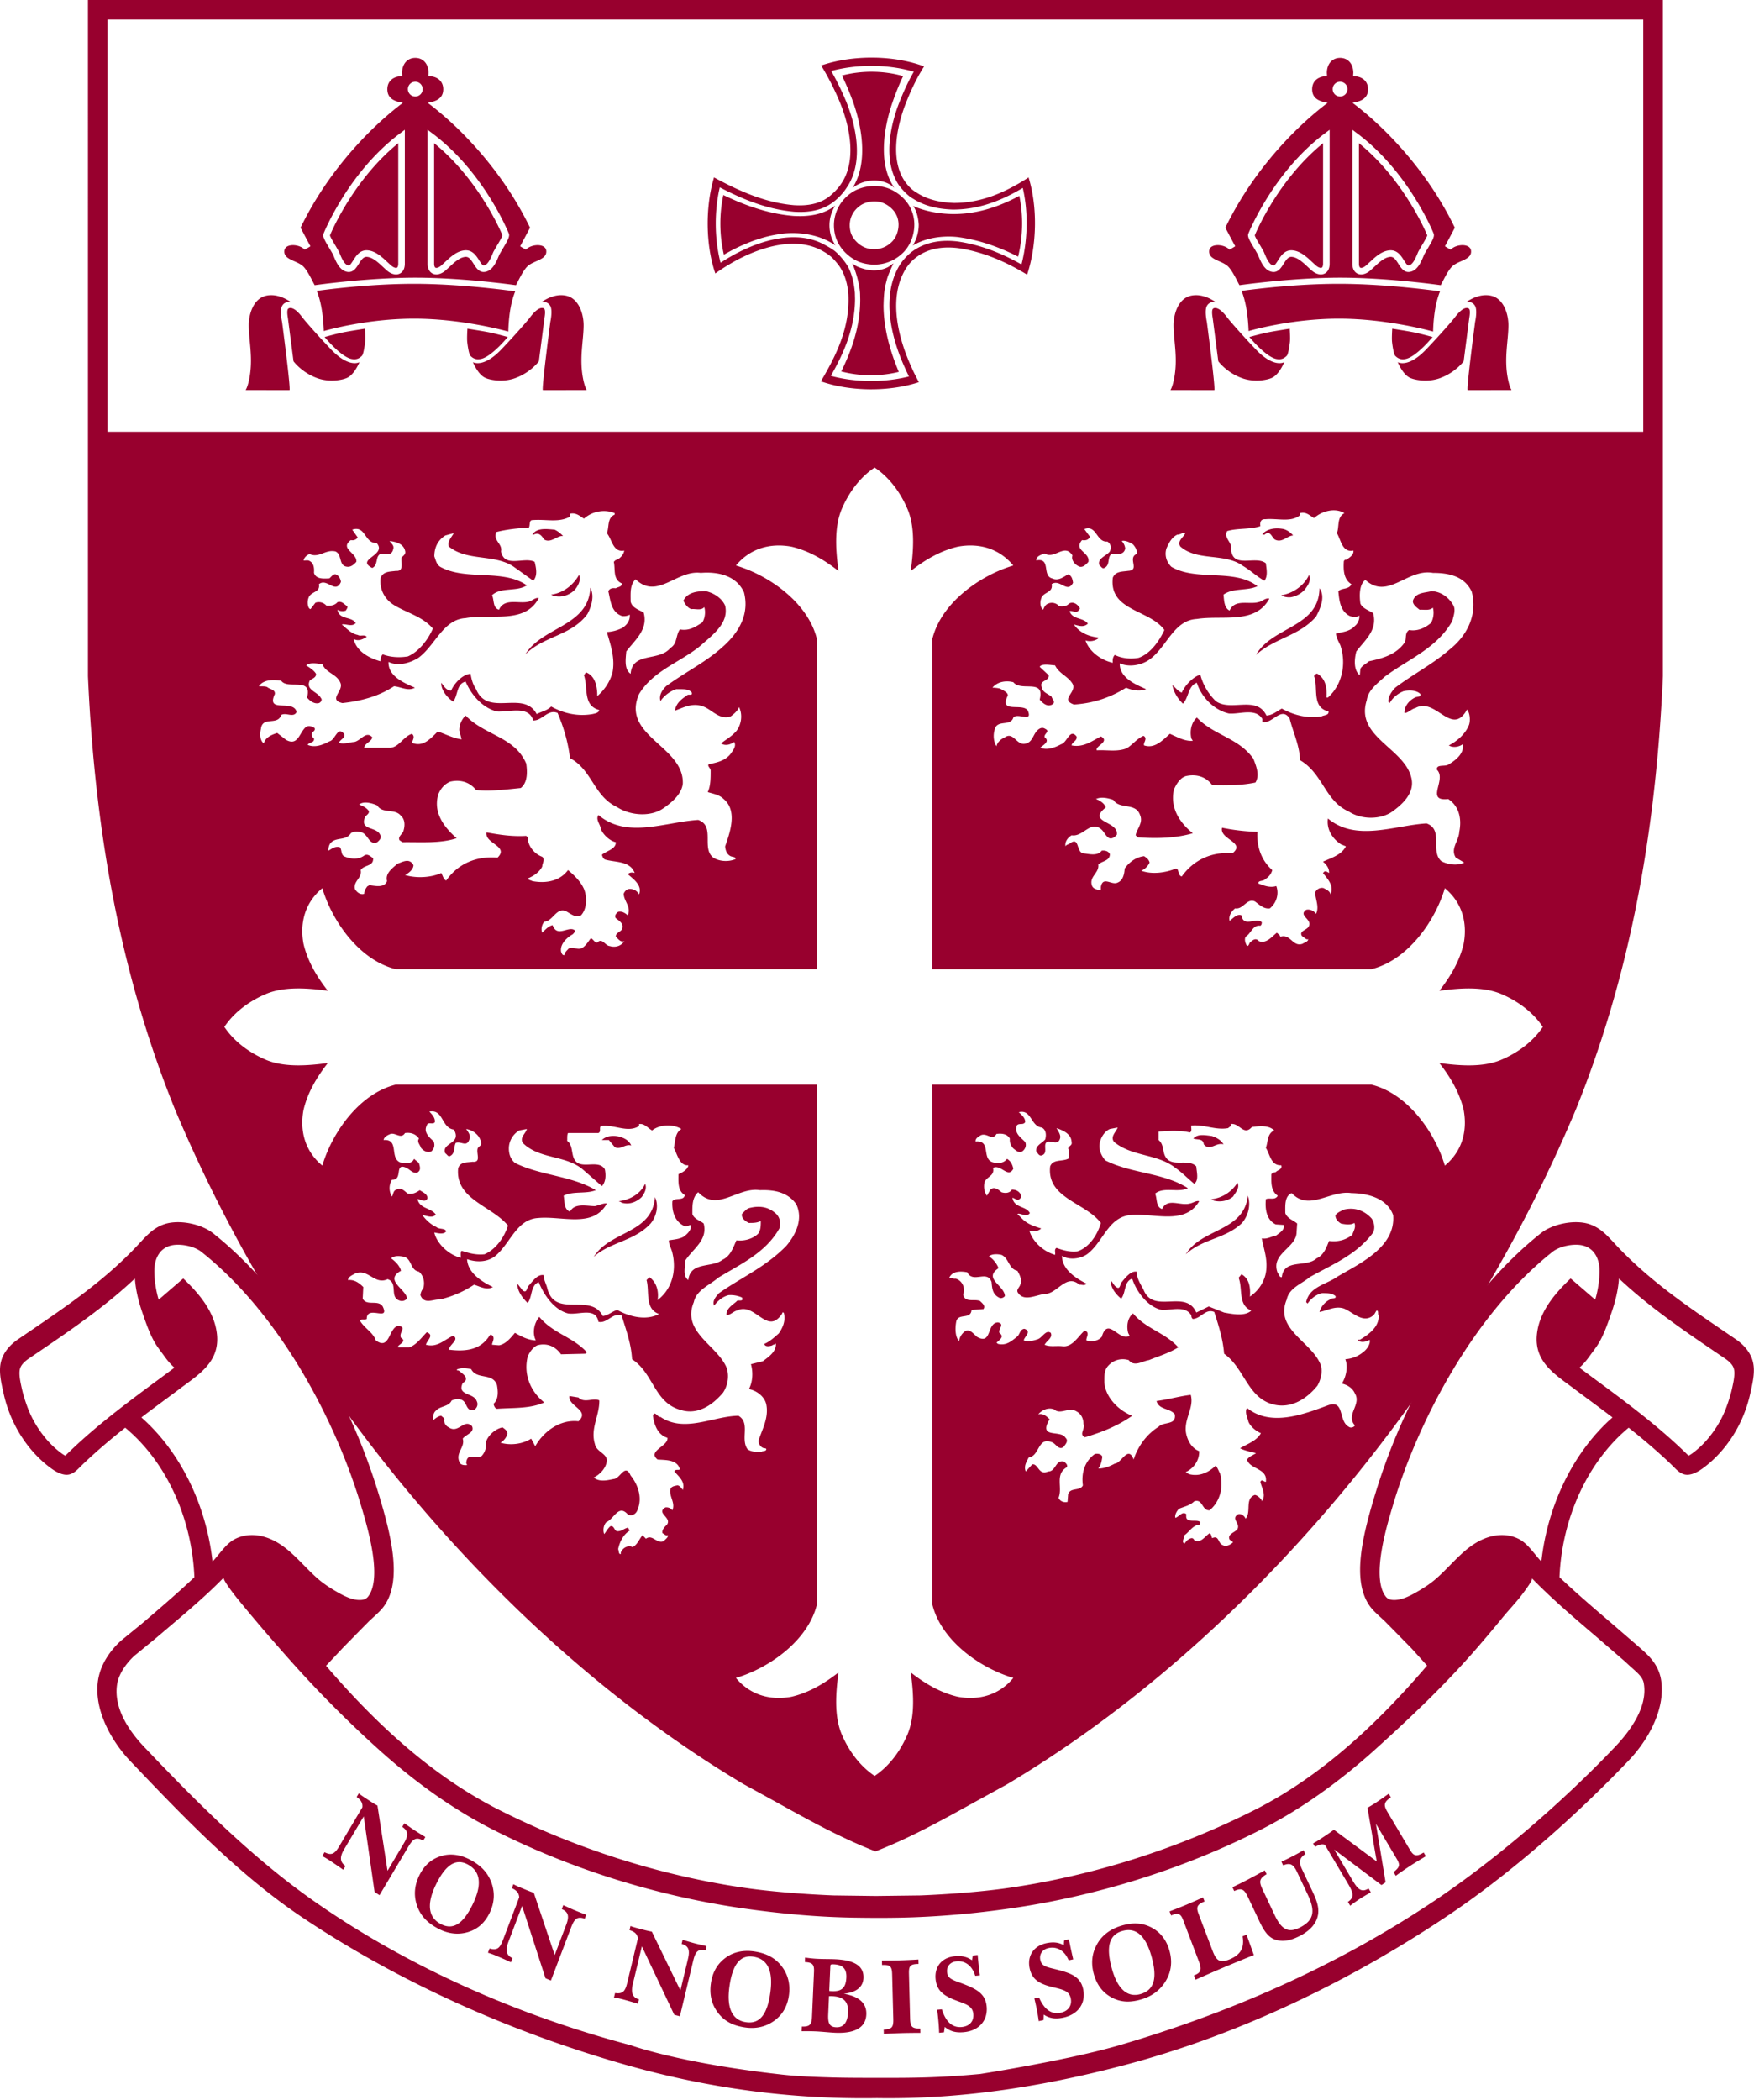 <svg viewBox="0 0 573 686" xmlns="http://www.w3.org/2000/svg" fill-rule="evenodd" clip-rule="evenodd" stroke-linejoin="round" stroke-miterlimit="1.414"><path d="M135.366 597.856c.95.622 2.147 1.36 3.591 2.228l-.7 1.175c-2.303-1.3-3.347-.559-4.853 1.985l-9.425 15.844-1.61-1.057-3.543-24.684-6.429 10.809c-1.471 2.475-1.35 4.147.472 5.388l-.734 1.24a174.098 174.098 0 0 0-4.259-2.925c-.919-.6-1.772-1.118-2.6-1.534l.753-1.269c2.328 1.194 3.353.475 4.787-1.931l7.56-12.722c.146-1.456-.457-2.39-1.857-3.394l.7-1.178c.753.625 1.7 1.247 2.766 1.932 1.147.762 2.269 1.493 3.328 2.065l3.288 21.291 5.368-9.035c1.507-2.531 1.438-3.962-.553-5.312l.697-1.178a115.459 115.459 0 0 0 3.253 2.262zM142.376 615.7c-3.047 6.275-2.46 10.628 1.559 12.781 4.05 2.163 7.369.028 10.506-6.447 3.113-6.409 2.553-10.737-1.647-12.984-3.925-2.103-7.262.147-10.418 6.65zm18.287-.359c1.053 3.153.816 6.384-.722 9.553-1.587 3.269-3.969 5.35-7.156 6.281-3.191.931-6.494.519-9.694-1.194-3.475-1.856-5.656-4.106-6.828-7.406-1.144-3.291-.925-6.569.694-9.897 1.6-3.297 3.965-5.434 7.25-6.394 2.947-.9 6.231-.456 9.434 1.257 3.594 1.928 5.85 4.331 7.022 7.8zM187.594 623.956c1.038.435 2.341.947 3.91 1.525l-.491 1.288c-2.487-.85-3.384.075-4.444 2.853l-6.6 17.353-1.765-.744-7.65-23.634-4.503 11.837c-1.032 2.704-.625 4.338 1.375 5.213l-.513 1.353a158.15 158.15 0 0 0-4.687-2.075c-1.007-.428-1.935-.775-2.819-1.031l.528-1.397c2.491.744 3.381-.15 4.384-2.794l5.294-13.915c-.1-1.46-.85-2.272-2.4-2.997l.491-1.294c.843.478 1.884.909 3.047 1.397 1.259.528 2.487 1.04 3.628 1.406l6.828 20.344 3.759-9.885c1.057-2.771.744-4.175-1.444-5.131l.488-1.287a122.07 122.07 0 0 0 3.584 1.615zM226.751 634.766c1.084.281 2.44.606 4.068.965l-.325 1.35c-2.571-.506-3.343.541-4.043 3.441l-4.344 18.119-1.841-.482-10.578-22.359-2.966 12.353c-.674 2.831-.071 4.385 2.026 4.972l-.341 1.425a147.9 147.9 0 0 0-4.903-1.419c-1.053-.272-2.016-.49-2.928-.622l.347-1.45c2.565.388 3.331-.621 3.993-3.387l3.485-14.525c-.285-1.438-1.128-2.141-2.757-2.647l.322-1.337c.894.343 1.982.631 3.197.943 1.316.357 2.597.691 3.772.891l9.341 19.216 2.475-10.325c.697-2.891.212-4.235-2.078-4.879l.318-1.346c1.628.506 2.906.871 3.76 1.103zM238.282 649c-.966 6.975.925 10.891 5.387 11.575 4.494.681 6.985-2.462 7.978-9.647.985-7.112-.871-11.034-5.534-11.74-4.359-.666-6.831 2.584-7.831 9.812zm17.206-6.516c1.963 2.638 2.728 5.775 2.244 9.3-.503 3.629-2.119 6.4-4.859 8.363-2.735 1.953-5.988 2.681-9.544 2.137-3.856-.584-6.61-1.975-8.735-4.715-2.087-2.725-2.884-5.9-2.368-9.603.503-3.66 2.093-6.482 4.906-8.5 2.519-1.841 5.766-2.532 9.319-1.991 3.997.613 6.865 2.122 9.037 5.009zM271.776 650.441c3.25.162 4.565-1.163 4.712-4.469.125-2.803-1.175-4.156-4.087-4.297-1.047-.056-1.125.122-1.147.622l-.356 8.072c.303.047.606.065.878.072zm1.343 11.793c2.438.119 3.769-1.525 3.916-4.871.156-3.485-1.438-5.094-5.094-5.275-.337-.013-.712-.029-1.119-.013l-.265 5.969c-.128 2.953.466 4.09 2.562 4.19zm-6-22.353c1.997.097 3.935.05 5.866.141 6.262.316 9.266 2.275 9.094 6.153-.128 2.913-2.347 4.697-6.438 5.106 4.916.872 7.538 3.038 7.369 6.8-.187 4.2-3.672 6.272-10.306 5.947-1.866-.09-3.957-.337-6.263-.45a73.097 73.097 0 0 0-4.578-.04l.066-1.529c2.578.088 3.222-.628 3.331-3.115l.653-14.756c.106-2.385-.44-3.054-2.978-3.216l.063-1.456c1.55.222 2.937.365 4.121.415zM294.076 640.372c1.962-.056 3.959-.15 5.959-.278l.037 1.459c-.134 0-.237.006-.371.006-2.475.079-2.828.835-2.763 3.254l.372 14.446c.075 2.738.497 3.404 3.313 3.391l.034 1.422c-2.372-.006-4.338.025-5.966.066-1.893.056-3.893.146-5.956.281l-.041-1.422c2.813-.153 3.2-.841 3.128-3.584l-.374-14.444c-.066-2.422-.491-3.153-2.966-3.081-.1 0-.2 0-.338.006l-.037-1.456c2.306.006 4.303-.019 5.969-.066zM317.801 638.788l1.587-.154c.175 2.016.403 4.25.716 6.654l-1.519.143c-.969-3.303-3.297-5.012-6.1-4.737-2.059.194-3.262 1.634-3.094 3.512.172 2.022 1.647 2.528 4.185 3.453 5.378 1.988 8.368 3.488 8.753 7.854.394 4.534-2.516 7.85-7.413 8.321-2.534.244-4.44-.178-6.278-1.715l-.253 1.769-1.588.156a53.906 53.906 0 0 0-.199-3.444 73.407 73.407 0 0 0-.457-4.072l1.553-.147c1.282 4.132 3.494 6.066 6.497 5.775 2.535-.247 3.988-1.881 3.785-4.228-.21-2.409-1.941-3.1-5.066-4.231-4.572-1.631-6.931-3.334-7.281-7.306-.35-4.044 2.15-6.957 6.234-7.35 2.231-.222 3.994.109 5.666 1.309l.272-1.562zM347.638 633.853l1.563-.334c.387 1.99.847 4.178 1.406 6.528l-1.494.319c-1.309-3.169-3.8-4.594-6.556-4.01-2.028.435-3.072 2.007-2.713 3.853.388 1.988 1.904 2.316 4.522 2.96 5.553 1.35 8.685 2.494 9.519 6.787.869 4.469-1.678 8.094-6.494 9.122-2.49.538-4.434.331-6.422-.981l-.065 1.794-1.56.337a57.514 57.514 0 0 0-.559-3.403 69.822 69.822 0 0 0-.881-3.991l1.531-.328c1.703 3.957 4.103 5.619 7.059 4.985 2.491-.532 3.766-2.328 3.319-4.632-.462-2.371-2.253-2.856-5.478-3.618-4.712-1.097-7.238-2.522-8-6.425-.769-3.975 1.412-7.169 5.431-8.035 2.191-.465 3.982-.34 5.766.653l.106-1.581zM363.266 643.2c1.91 6.756 5.191 9.484 9.516 8.138 4.353-1.357 5.356-5.31 3.387-12.269-1.946-6.897-5.196-9.635-9.712-8.222-4.225 1.316-5.169 5.356-3.191 12.353zm13.019-13.491c2.838 1.535 4.784 4.044 5.747 7.46.994 3.506.637 6.744-1.066 9.722-1.706 2.981-4.368 5.072-7.812 6.147-3.738 1.165-6.791 1.115-9.81-.435-2.987-1.553-4.978-4.087-5.987-7.675-1.003-3.547-.688-6.8 1.062-9.875 1.544-2.778 4.216-4.84 7.663-5.912 3.865-1.207 7.081-1.091 10.203.568zM387.569 622.206a209.267 209.267 0 0 0 5.441-2.39l.503 1.315c-.065.032-.128.057-.187.082-2.269.946-2.597 1.815-1.772 3.993l4.6 12.107c1.253 3.306 2.443 4.028 5.625 2.7 3.525-1.475 4.803-3.775 4.162-7.488l1.288-.541 2.387 6.666c-3.487 1.378-6.703 2.725-9.662 3.959-2.894 1.222-6.05 2.616-9.394 4.094l-.528-1.39c.128-.054.253-.104.344-.141 2.05-.863 2.225-1.928 1.297-4.381l-5.197-13.685c-.753-1.984-1.653-2.337-3.732-1.456a.757.757 0 0 0-.156.063l-.503-1.329a168.785 168.785 0 0 0 5.484-2.178zM422.247 606.381a66.67 66.67 0 0 0 3.601-1.984l.587 1.241c-1.991 1.39-2.219 2.584-1.075 5.015l3.463 7.328c1.312 2.778 2.093 4.991 1.781 7.294-.388 2.788-2.397 5.263-5.856 7.066-3.191 1.662-5.888 2.112-8.372 1.181-1.972-.722-3.407-2.641-4.879-5.759l-3.678-7.782c-1.312-2.775-2.025-3.4-4.618-2.25l-.585-1.24c1.791-.853 3.506-1.7 5.144-2.56a263.577 263.577 0 0 0 5.425-2.943l.588 1.24c-2.447 1.472-2.526 2.431-1.288 5.047l3.916 8.288c2.228 4.718 4.453 6.071 8.4 4.012 4.643-2.422 4.853-5.512 2.384-10.744l-3.466-7.331c-1.19-2.516-2.218-3.087-4.54-2.162l-.56-1.182a73.505 73.505 0 0 0 3.628-1.775zM431.854 600.403a98.523 98.523 0 0 0 3.915-2.684l13.982 10.35-3.022-17.528a74.116 74.116 0 0 0 2.268-1.36 129.09 129.09 0 0 0 4.672-3.237l.7 1.178c-2.425 1.637-2.396 2.622-1.05 4.894l7.319 12.315c1.185 1.994 2.091 2.241 4.444.825l.719 1.203c-2.691 1.6-4.316 2.625-4.922 3.016-1.725 1.134-3.375 2.25-4.9 3.378l-.719-1.203c2.3-1.841 2.1-2.512.809-4.687l-6.584-11.082 3.166 19.113-1.35.89-15.453-11.618 5.996 10.093c1.813 3.044 2.978 4 5.247 2.641l.738 1.234c-1.725 1.007-2.91 1.7-3.516 2.097a58.56 58.56 0 0 0-3.231 2.291l-.738-1.244c2.179-1.506 1.807-2.947-.028-6.028l-7.515-12.644c-.913-.325-1.882-.072-3.182.697l-.665-1.119c.919-.478 1.865-1.1 2.9-1.781z" fill="#98002e" fill-rule="nonzero"/><path d="M565.785 453.753c-.425 1.928-1.041 3.819-1.712 5.672-1.385 3.819-3.407 7.253-5.957 10.338a30.308 30.308 0 0 1-4.634 4.518c-.853.666-1.45 1.038-1.863 1.247-9.55-9.45-20.512-17.553-31.112-25.384 0 0-2.213-1.641-4.538-3.372 1.172-1.009 2.322-2.375 3.36-3.828 1.059-1.491 2.203-2.866 3.119-4.475 1.659-2.897 2.834-6.331 3.94-9.513 1.266-3.631 2.228-7.44 2.497-11.309 9.841 9.275 21.328 17.087 31.769 24.191l2.912 1.975c1.228.84 2.641 2.024 2.928 3.621.035.194.06.391.075.597.128 1.788-.428 4.1-.784 5.722zm-62.259 56.338c-2.307-2.397-4.35-5.81-7.322-7.338-3.097-1.587-6.644-1.64-9.916-.628-7.297 2.263-11.694 8.884-17.322 13.722-1.831 1.578-3.859 2.878-5.928 4.075-2.425 1.406-5.422 3.006-8.281 2.7-.944-.103-1.603-.469-2.134-1.178-4.676-6.322.306-22.741 2.69-30.635 7.875-25.937 25.634-61.075 51.875-81.89 2.341-1.853 6.641-2.672 9.46-2.153 4.043.75 5.878 4.275 5.887 8.347.009 3.078-.541 6.512-1.413 9.443l-8.028-6.922c-5.059 4.807-10.25 10.785-11.021 18.279-.944 9.15 6.196 13.218 12.281 17.84.825.628 1.659 1.244 2.487 1.856 3.291 2.438 6.625 4.9 9.925 7.416-12.672 11.172-21.156 28.431-23.24 47.066zm18.653 25.162l8.734 7.55c3.375 3.241 5.631 4.569 6.072 7.031 1.416 7.919-4.766 15.947-9.359 20.782-16.947 17.815-38.766 36.753-59.307 50.481-32.072 21.425-66.972 36.531-102.421 46.944-17.035 5.006-45.672 9.453-45.672 9.453-5.332.503-10.682.865-16.032 1.062-5.353.2-10.703.225-16.056.213h-1.681c-4.866-.006-9.728 0-14.588-.135-5.453-.159-10.909-.334-16.331-.934-33.544-3.725-49.562-9.619-49.562-9.619-35.694-9.45-71.991-25.015-103.597-47.19-20.228-14.194-38.372-32.46-55.316-50.275-4.594-4.835-10.019-12.41-8.809-20.366.418-2.756 2.15-6.025 5.522-9.259l7.006-5.738c7.544-6.45 15.287-12.709 22.337-19.925-.547.556 3.653 5.9 4.053 6.397 5.654 6.972 11.507 13.772 17.46 20.466a372.752 372.752 0 0 0 18.312 19.19 376.216 376.216 0 0 0 10.694 10.041c11.125 10.044 23.569 19.162 36.781 25.937 25.385 13.004 54.05 22.041 82.904 26.116a330.5 330.5 0 0 0 17.387 2 255.95 255.95 0 0 0 17.662.944c6.663.112 13.36.134 20.022-.106a293.79 293.79 0 0 0 20.078-1.447c3.729-.397 7.451-.866 11.163-1.391 28.853-4.075 57.522-13.112 82.906-26.116 13.213-6.775 25.657-15.893 36.778-25.937 11.604-10.472 23.041-21.341 33.322-33.234a451.851 451.851 0 0 0 8.328-9.916c1.76-2.144 3.663-4.153 5.41-6.309.397-.494 4.6-5.832 4.053-6.391 7.05 7.209 14.203 13.231 21.747 19.681zM46.191 463.025c3.3-2.516 6.635-4.978 9.928-7.416a219.42 219.42 0 0 0 2.485-1.856c6.084-4.622 13.225-8.69 12.281-17.84-.772-7.494-5.966-13.472-11.022-18.279l-8.028 6.922c-.869-2.931-1.419-6.365-1.413-9.443.013-4.072 1.844-7.597 5.891-8.347 2.816-.519 7.116.3 9.456 2.153 26.241 20.815 44.003 55.953 51.875 81.89 2.388 7.894 7.366 24.313 2.691 30.635-.531.709-1.188 1.075-2.134 1.178-2.86.306-5.857-1.294-8.282-2.7-2.068-1.197-4.097-2.497-5.928-4.075-5.628-4.838-10.025-11.459-17.322-13.722-3.268-1.012-6.818-.959-9.915.628-2.972 1.528-5.013 4.941-7.322 7.338-2.085-18.635-10.569-35.894-23.241-47.066zm-24.85 12.503c-.415-.209-1.012-.581-1.865-1.247a30.314 30.314 0 0 1-4.635-4.518c-2.55-3.085-4.569-6.519-5.956-10.338-.672-1.853-1.288-3.744-1.713-5.672-.356-1.622-.912-3.934-.784-5.722.016-.206.041-.403.075-.597.291-1.597 1.7-2.781 2.928-3.621l2.913-1.975c10.44-7.104 21.931-14.916 31.768-24.191.269 3.869 1.232 7.678 2.497 11.309 1.107 3.182 2.285 6.616 3.941 9.513.919 1.609 2.056 2.984 3.122 4.475 1.037 1.453 2.184 2.819 3.356 3.828-2.325 1.731-4.534 3.372-4.534 3.372-10.603 7.831-21.566 15.934-31.113 25.384zm551.263-30.837c-.835-3.1-3.066-5.497-5.578-7.216l-2.913-1.987c-6.325-4.3-12.653-8.607-18.75-13.25-6.003-4.579-11.728-9.507-16.969-15.032-2.859-3.018-5.131-5.953-9.121-7.306-4.632-1.569-11.916-.216-15.919 2.956-23.291 18.475-43.516 50.325-54.097 85.182-4.063 13.39-7.872 28.368-1.656 36.762 1.425 1.916 3.396 3.409 5.065 5.081a1061.38 1061.38 0 0 1 5.76 5.853c1.034 1.063 2.093 2.1 3.106 3.191l4.659 5.166c-15.584 18.2-33.984 35.893-56.447 47.218-24.853 12.535-52.772 21.522-80.95 25.507-8.562 1.206-19.318 1.993-28.09 2.35l-14.594.181-13.856-.181c-8.772-.357-19.525-1.144-28.091-2.35-28.178-3.985-56.094-12.972-80.95-25.507-22.459-11.325-40.878-28.762-56.694-47.162l4.907-5.222c1.015-1.091 2.071-2.128 3.106-3.191a935.762 935.762 0 0 1 5.762-5.853c1.666-1.672 3.635-3.165 5.063-5.081 6.215-8.394 2.406-23.372-1.653-36.762-10.585-34.857-30.81-66.707-54.1-85.182-4-3.172-11.285-4.525-15.919-2.956-3.991 1.353-6.263 4.288-9.122 7.306-5.237 5.525-10.962 10.453-16.966 15.032-6.1 4.643-12.428 8.95-18.75 13.25l-2.915 1.987c-2.513 1.719-4.744 4.116-5.578 7.216-.9 3.362.115 7.325.847 10.615 2.059 9.272 7.196 17.822 14.453 23.563 1.603 1.262 3.522 2.603 5.559 2.859 1.988.25 3.366-.909 4.716-2.278 1.453-1.466 2.972-2.862 4.5-4.247 3.39-3.069 6.903-5.984 10.475-8.819 13.275 10.985 21.79 29.344 22.603 48.835-5.416 5.125-11.135 10.025-16.741 14.819l-7.084 5.79c-3.266 2.891-7.163 7.813-7.778 14.047-.978 9.884 5.356 19.844 10.622 25.369 17.29 18.153 35.5 37.247 56.44 51.244 32.644 21.803 69.272 37.731 105.46 48.025 26.943 7.665 54.031 11.312 82.031 10.878h.044c28.003.434 54.846-3.922 81.012-10.844 36.353-9.622 72.385-26.681 105.025-48.484 20.941-13.994 42.334-32.922 59.625-51.075 5.266-5.525 11.6-15.266 10.622-25.154-.616-6.237-4.512-9.293-7.778-12.187l-8.816-7.609c-5.606-4.794-11.325-9.694-16.74-14.819.812-19.491 9.328-37.85 22.603-48.835 3.572 2.835 7.084 5.75 10.475 8.819 1.531 1.385 3.05 2.781 4.503 4.247 1.347 1.369 2.728 2.528 4.712 2.278 2.038-.256 3.957-1.597 5.56-2.859 7.256-5.741 12.397-14.291 14.453-23.563.731-3.29 1.75-7.253.847-10.615z" fill="#98002e" fill-rule="nonzero"/><path d="M487.363 96.666c3.797 1.012 5.447 5.787 5.403 9.765-.059 5.3-1.525 10.891-.087 17.703.512 2.419 1.103 3.285 1.103 3.285s-14.316.018-14.325.022c-.456-.466 2.437-22.316 2.437-22.316s.819-3.625-.006-5.156c-.95-1.772-2.887-1.253-2.887-1.253s4.068-3.2 8.362-2.05zm-21.509 17.512c4.834-5.047 8.834-9.728 9.312-10.372 2.619-3.572 4.178-3.422 4.71-2.965.593.509.115 2.965.115 2.965l-1.843 14.213s-2.732 3.772-7.938 5.572c-3.794 1.315-8.006.603-9.659-.207-2.4-1.168-3.941-5.081-3.941-5.081s3.319 2.069 9.244-4.125zm-6.647 3.078c-1.528.306-2.531-.122-3.416-1.031-.472-.481-.875-3.028-1.034-4.491-.147-1.331.062-4.362.062-4.362s4.944.769 7.107 1.2c2.165.434 6.065 1.515 6.065 1.515s-5.275 6.469-8.784 7.169zm-62.059-18.54s-1.938-.519-2.888 1.253c-.822 1.531-.003 5.156-.003 5.156s2.891 21.85 2.437 22.316c-.009-.004-14.325-.022-14.325-.022s.591-.866 1.1-3.285c1.441-6.812-.025-12.403-.084-17.703-.047-3.978 1.606-8.753 5.406-9.765 4.294-1.15 8.357 2.05 8.357 2.05zm22.393 19.587s-1.54 3.913-3.94 5.081c-1.653.81-5.866 1.522-9.66.207-5.206-1.8-7.94-5.572-7.94-5.572l-1.841-14.213s-.478-2.456.116-2.965c.531-.457 2.087-.607 4.709 2.965.472.644 4.478 5.325 9.309 10.372 5.929 6.194 9.247 4.125 9.247 4.125zm-11.384-8.216s3.903-1.081 6.069-1.515c2.165-.431 7.109-1.2 7.109-1.2s.206 3.031.059 4.362c-.159 1.463-.562 4.01-1.034 4.491-.888.909-1.887 1.337-3.419 1.031-3.506-.7-8.784-7.169-8.784-7.169zm60.006-1.774s-14.731-4.216-30.744-4.216c-16.015 0-29.525 4.053-29.525 4.053s-.093-4.059-.822-7.928c-.603-3.175-1.475-5.2-1.475-5.2s15.791-2.31 31.804-2.31c16.012 0 33.028 2.466 33.028 2.466s-.888 2.038-1.488 5.213c-.734 3.871-.778 7.922-.778 7.922zm-23.766-20.857c-.287-.128-.456-.634-.456-1.347V46.778c14.322 11.631 21.566 28.303 22.313 30.097-.141.616-1.291 2.531-1.866 3.475l-1.087 1.906-.269.638c-.603 1.44-1.513 3.618-2.825 3.812-.438.066-.903-.615-1.563-1.659-.928-1.469-2.193-3.481-4.703-3.266-2.603.222-4.662 2.153-6.481 3.86l-1.209 1.103c-.813.7-1.528.862-1.854.712zm-2.6-42.912v41.565c0 2.188 1.069 3.003 1.704 3.294 1.206.556 2.756.166 4.15-1.031l1.275-1.166c1.562-1.468 3.337-3.128 5.2-3.29 1.125-.097 1.775.793 2.709 2.275.816 1.297 1.831 2.912 3.684 2.634 2.51-.369 3.704-3.219 4.494-5.106l.253-.603.957-1.654c1.921-3.171 2.462-4.299 2.103-5.184-.025-.103-7.982-19.934-24.81-32.594l-1.719-1.29v2.15zm-9.571 2.234v39.331c0 .713-.172 1.219-.457 1.347-.321.15-1.04-.012-1.853-.712l-1.209-1.103c-1.819-1.707-3.881-3.638-6.484-3.86-2.507-.215-3.776 1.797-4.704 3.266-.656 1.044-1.121 1.725-1.559 1.659-1.312-.194-2.222-2.372-2.828-3.812l-.266-.638-1.087-1.906c-.578-.944-1.728-2.856-1.869-3.475.775-1.856 8.019-18.488 22.316-30.097zm.425-3.094c-16.828 12.66-24.785 32.491-24.844 32.675-.328.804.209 1.932 2.137 5.103l.953 1.654.257.603c.79 1.887 1.984 4.737 4.494 5.109 1.853.275 2.865-1.34 3.684-2.637.934-1.482 1.581-2.372 2.709-2.275 1.863.162 3.635 1.822 5.197 3.29l1.278 1.166c1.394 1.197 2.941 1.587 4.15 1.031.635-.291 1.703-1.106 1.703-3.294V42.394l-1.718 1.29zm5.125-16.987a2.417 2.417 0 0 0-2.416 2.415 2.415 2.415 0 1 0 2.416-2.415zm.04 64.012c-15.697 0-32.897 2.453-32.897 2.453-.715-1.221-2.425-5.106-4.034-6.393-2.175-1.738-6.137-1.991-5.875-4.841.228-2.475 4.781-2.303 6.622-.403.041.041 1.903-1.038 1.903-1.094 0 .072-3.225-6.05-3.225-6.05 9.95-20.59 25.234-34.684 33.416-40.79-2.191-.404-5.072-1.097-5.072-4.435 0-2.784 2.115-4.275 4.831-4.275.066 0-.022-1.059-.022-1.059 0-2.785 1.613-4.913 4.328-4.913h-.012c2.715 0 4.328 2.128 4.328 4.913 0 0-.088 1.059-.022 1.059 2.716 0 4.828 1.491 4.828 4.275 0 3.338-2.881 4.031-5.069 4.435 8.185 6.106 23.466 20.2 33.416 40.79 0 0-3.225 6.122-3.225 6.05 0 .056 1.859 1.135 1.9 1.094 1.844-1.9 6.397-2.072 6.625.403.266 2.85-3.703 3.103-5.875 4.841-1.612 1.287-3.322 5.172-4.034 6.393 0 0-17.203-2.453-32.897-2.453h.062zm-252.569 5.957c3.8 1.012 5.45 5.787 5.404 9.765-.057 5.3-1.522 10.891-.085 17.703.513 2.419 1.103 3.285 1.103 3.285s-14.315.018-14.322.022c-.459-.466 2.438-22.316 2.438-22.316s.816-3.625-.009-5.156c-.95-1.772-2.888-1.253-2.888-1.253s4.066-3.2 8.359-2.05zm-21.506 17.512c4.831-5.047 8.838-9.728 9.313-10.372 2.619-3.572 4.178-3.422 4.709-2.965.597.509.113 2.965.113 2.965l-1.838 14.213s-2.734 3.772-7.937 5.572c-3.797 1.315-8.013.603-9.663-.207-2.4-1.168-3.944-5.081-3.944-5.081s3.322 2.069 9.247-4.125zm-6.643 3.078c-1.532.306-2.535-.122-3.419-1.031-.472-.481-.875-3.028-1.035-4.491-.146-1.331.06-4.362.06-4.362s4.947.769 7.109 1.2c2.169.434 6.066 1.515 6.066 1.515s-5.272 6.469-8.781 7.169zm-62.06-18.54s-1.937-.519-2.891 1.253c-.821 1.531-.003 5.156-.003 5.156s2.894 21.85 2.438 22.316c-.01-.004-14.325-.022-14.325-.022s.59-.866 1.103-3.285c1.437-6.812-.028-12.403-.088-17.703-.043-3.978 1.607-8.753 5.407-9.765 4.293-1.15 8.359 2.05 8.359 2.05zm22.391 19.587s-1.541 3.913-3.941 5.081c-1.65.81-5.866 1.522-9.659.207-5.207-1.8-7.941-5.572-7.941-5.572l-1.841-14.213s-.478-2.456.116-2.965c.531-.457 2.088-.607 4.713 2.965.471.644 4.478 5.325 9.309 10.372 5.925 6.194 9.244 4.125 9.244 4.125zm-11.382-8.216s3.9-1.081 6.066-1.515c2.166-.431 7.109-1.2 7.109-1.2s.207 3.031.06 4.362c-.16 1.463-.563 4.01-1.035 4.491-.887.909-1.887 1.337-3.418 1.031-3.507-.7-8.782-7.169-8.782-7.169zm60-1.774s-14.728-4.216-30.74-4.216c-16.013 0-29.525 4.053-29.525 4.053s-.091-4.059-.825-7.928c-.597-3.175-1.472-5.2-1.472-5.2s15.791-2.31 31.803-2.31c16.013 0 33.028 2.466 33.028 2.466s-.887 2.038-1.49 5.213c-.732 3.871-.779 7.922-.779 7.922zm-23.765-20.857c-.285-.128-.453-.634-.453-1.347V46.778c14.322 11.631 21.568 28.303 22.315 30.097-.14.616-1.296 2.531-1.868 3.475l-1.085 1.906-.272.638c-.603 1.44-1.512 3.618-2.828 3.812-.434.066-.9-.615-1.556-1.659-.928-1.469-2.197-3.481-4.706-3.266-2.603.222-4.663 2.153-6.482 3.86l-1.209 1.103c-.816.7-1.531.862-1.856.712zm-2.597-42.912v41.565c0 2.188 1.069 3.003 1.706 3.294 1.203.556 2.753.166 4.144-1.031l1.281-1.166c1.563-1.468 3.335-3.128 5.197-3.29 1.125-.097 1.772.793 2.706 2.275.819 1.297 1.838 2.912 3.685 2.634 2.515-.369 3.706-3.219 4.493-5.106l.26-.603.953-1.654c1.922-3.171 2.462-4.299 2.106-5.184-.028-.103-7.987-19.934-24.812-32.594l-1.719-1.29v2.15zm-9.575 2.234v39.331c0 .713-.169 1.219-.45 1.347-.328.15-1.044-.012-1.856-.712l-1.213-1.103c-1.815-1.707-3.878-3.638-6.481-3.86-2.509-.215-3.775 1.797-4.703 3.266-.66 1.044-1.122 1.725-1.556 1.659-1.319-.194-2.229-2.372-2.832-3.812l-.272-.638-1.081-1.906c-.575-.944-1.728-2.856-1.869-3.475.775-1.856 8.022-18.488 22.313-30.097zm.428-3.094c-16.828 12.66-24.784 32.491-24.844 32.675-.328.804.216 1.932 2.135 5.103l.959 1.654.253.603c.791 1.887 1.981 4.737 4.497 5.109 1.847.275 2.866-1.34 3.681-2.637.935-1.482 1.582-2.372 2.707-2.275 1.865.162 3.637 1.822 5.2 3.29l1.278 1.166c1.393 1.197 2.943 1.587 4.147 1.031.637-.291 1.703-1.106 1.703-3.294V42.394l-1.716 1.29zm5.128-16.987a2.415 2.415 0 1 0 0 4.831 2.418 2.418 0 0 0 2.416-2.416 2.417 2.417 0 0 0-2.416-2.415zm.038 64.012c-15.694 0-32.897 2.453-32.897 2.453-.713-1.221-2.422-5.106-4.035-6.393-2.171-1.738-6.14-1.991-5.875-4.841.232-2.475 4.782-2.303 6.625-.403.041.041 1.9-1.038 1.9-1.094 0 .072-3.225-6.05-3.225-6.05 9.95-20.59 25.235-34.684 33.419-40.79-2.19-.404-5.072-1.097-5.072-4.435 0-2.784 2.113-4.275 4.828-4.275.066 0-.021-1.059-.021-1.059 0-2.785 1.612-4.913 4.328-4.913h-.01c2.716 0 4.325 2.128 4.325 4.913 0 0-.087 1.059-.018 1.059 2.715 0 4.825 1.491 4.825 4.275 0 3.338-2.879 4.031-5.069 4.435 8.181 6.106 23.469 20.2 33.415 40.79 0 0-3.224 6.122-3.224 6.05 0 .056 1.862 1.135 1.899 1.094 1.844-1.9 6.397-2.072 6.629.403.262 2.85-3.707 3.103-5.878 4.841-1.613 1.287-3.319 5.172-4.035 6.393 0 0-17.2-2.453-32.897-2.453h.063zm78.262 300.357c-.853 11.937-14.778 10.993-19.987 19.512 5.209-4.834 13.262-5.112 18.565-10.894 1.897-2.271 2.744-5.871 1.422-8.618zm-3.219-4.357c-1.612 3.504-5.306 5.31-8.621 5.682.378.187.662.187.946.475 2.463.753 4.832-.188 6.535-1.8.947-1.232 1.8-2.935 1.14-4.357zm-7.675-15.156c-1.99-.756-4.831-.756-6.44.853h2.272l1.894 2.278c1.803 1.129 3.506-1.14 5.399-.475-.471-1.331-1.893-2.278-3.125-2.656zm9.947-2.272c2.557-1.99 6.819-2.184 9.569-.468-2.181 1.321-1.897 3.974-2.466 6.153 1.135 2.084 1.894 5.962 4.735 5.681-.097 1.325-1.894 2.369-3.222 2.934 0 2.563-.281 5.4 2.084 6.816-.378 1.994-3.028.669-4.068 1.994-.194 3.312.756 6.44 3.596 7.959.757.566 1.61 0 2.275-.197.66 1.422-1.043 3.038-2.275 3.888-1.421.759-3.125.856-4.734 1.137-.094 1.228.85 2.753 1.138 4.075 1.418 5.869-.1 11.838-4.835 15.438.472-2.747-.284-5.775-2.65-7.485l-.95.947c1.044 3.791-.662 9.381 4.072 11.088-4.259 2.271-9.753.85-13.637-1.329-1.707.472-2.938 1.801-4.735 1.991-3.978-7.862-15.818 1.044-18.187-9.284-.378-1.325-1.135-2.65-1.135-4.075-2.084-.378-3.697 2.181-5.021 3.603-.476.662-.476 2.366-1.801 1.419l-1.796-2.272c0 2.272 1.515 4.55 3.409 6.347 1.606-2.091.85-5.688 3.597-6.822 1.706 4.162 4.925 8.997 9.569 10.228 3.503.572 9.09-2.178 9.946 2.747 2.841.662 4.638-3.125 7.575-2.081 1.422 4.64 3.125 9.181 3.41 14.299 7.103 4.641 7.197 14.213 15.912 16.579 5.494 1.703 10.325-1.519 13.832-5.685 1.512-2.275 2.081-5.403 1.134-8.147-3.031-7.293-14.772-11.643-10.703-21.403.853-3.981 5.115-5.493 7.956-7.959 7.106-4.353 15.441-8.05 19.988-16.103.565-1.803.187-3.788-1.328-5.019-2.463-2.178-5.494-2.462-8.619-1.613-.853.285-1.516 1.135-2.272 1.897-.285 1.422 1.231 2.46 2.272 2.932 1.419 0 2.747 0 3.881-.66 0 1.519 0 3.128-.944 4.266-1.894 1.703-4.55 2.369-7.012 2.081-1.041 2.275-1.894 5.113-4.547 6.347-3.5 2.747-10.51.475-11.175 6.628-1.988-1.415-.947-4.447-.947-6.444 2.462-3.778 7.388-6.625 5.969-12.025-1.232-1.043-3.125-1.421-3.697-3.125 0-2.656-.094-5.303 1.897-7.106 6.25 6.631 12.881-1.8 20.172-.662 4.643-.188 9.097.662 11.843 4.55 2.366 4.831-.096 9.943-3.221 13.631-6.632 6.831-14.682 10.331-21.972 15.447-1.044 1.131-2.275 2.559-1.613 4.072 1.231-1.61 2.841-2.941 4.738-3.413a9.304 9.304 0 0 1 4.356.766c.659 1.7-1.422.475-1.803 1.322-1.322 1.137-3.41 2.368-3.219 4.359 1.137.188 2.178-1.141 3.409-1.425 5.969-2.934 9.85 8.528 14.775.947v-.284h.475c.757 2.556-.281 4.925-1.609 6.821-1.516 1.329-3.031 2.747-4.737 3.41.284 1.131 1.896.756 2.653.472.284-.378.947-.094 1.137-.663.188 2.747-2.275 4.356-4.262 5.869l-3.885.953c.757 2.65.569 5.872-.662 8.144 2.462.472 5.112 2.365 5.681 5.022.853 4.359-1.325 8.047-2.556 11.84 0 1.041.756 2.272 1.894 2.46.19 0 .568 0 .662.287 0 .756-1.134.569-1.609.853-1.61.094-3.316.094-4.547-.853-2.366-3.412 1.043-8.528-2.935-10.894-8.24.094-17.618 5.688-25.481.379-.947.193-1.891-2.272-2.462-.379.378 2.844 1.515 6.254 4.737 7.194.381 2.753-6.725 4.269-3.222 7.106 2.841.188 6.347 0 7.294 3.129-.284.568-1.419-.188-1.797.759 1.513 1.797 3.597 3.312 2.744 6.059-.378-.565-1.041-1.512-1.8-1.512-.85.194-1.988.287-2.272 1.325-.378 2.462 1.706 4.356.666 6.815-.569-.756-1.425-1.04-2.275-.943-3.222 1.89 2.275 3.312.472 5.681-.851.756-1.704 1.797-1.422 2.747.665.287 1.043.953 1.8.665 0 .847-.85 1.229-1.325 1.891-2.272 1.138-3.788-2.362-5.872-.756l-1.138-1.135c-1.137 1.325-1.609 3.029-3.219 3.882-1.612-.757-3.315.284-3.884 1.803v.475c-.756.09-.569-1.044-.85-1.616.472-2.365 1.703-4.831 3.788-6.062-.285-.282-.285-.76-.666-.947-1.228.281-2.178 1.325-3.597 1.134-.947-.469-.853-1.89-2.084-1.606-.853.753-1.325 1.703-1.988 2.559-.475-1.14-.287-2.843.663-3.881 2.556-1.044 3.978-5.972 7.006-2.566 1.422.86 2.844-.284 3.222-1.512 1.609-3.888.187-8.147-2.272-11.175-1.8-4.169-3.409 1.044-5.494 1.134-2.178.472-4.831 1.038-6.537-.475 2.084-1.037 4.168-3.218 4.262-5.684-.187-2.269-3.409-2.741-3.884-5.206-1.609-5.113 1.516-9.282 1.422-14.3-1.988-.954-4.925 1.037-6.819-.954l-2.937-.471c-.566 3.322 6.915 4.64 2.937 8.243-5.778-.662-11.178 3.029-14.112 8.147l-1.329-2.465c-2.84 1.8-6.725 2.272-10.037 1.328 1.04-.572 1.987-1.706 2.272-2.935.093-.95-.947-1.615-1.61-2.084-2.275.469-4.737 2.562-5.4 4.825.188 1.803-.284 3.316-1.422 4.55-2.175.944-4.734-1.234-5.018 2.269l.284.665c-.759.091-2.275.091-2.556-1.134-1.235-2.934 1.987-4.741 1.134-7.484 1.044-1.422 3.981-1.988 3.031-4.072-2.556-2.653-4.45 2.559-7.578.381-.85-.381-1.515-1.234-1.515-2.275.284-.759-.566-1.037-.947-1.516-1.041.094-1.894.854-2.744 1.516 0-.662 0-2.372.944-3.128 1.519-1.703 4.169-1.231 5.212-3.406.944-.285 1.988-.766 2.935-.285 2.275.566 1.515 4.069 4.356 3.41 1.044-.666 1.425-1.891.853-2.935-.947-2.75-6.534-1.709-4.547-5.872 2.556-1.522-.187-3.131-1.325-4.075-.187 0-.569 0-.662-.284 1.325-.759 3.312-.475 4.734-.194 1.8 3.6 7.009 1.044 8.431 5.216.378 2.078.566 4.641-1.137 6.15.187.572.378 1.425 1.137 1.609 5.303-.372 10.891 0 15.438-2.081-4.547-3.6-6.819-9.281-5.397-14.966.569-1.415 1.703-3.034 3.125-3.693 3.125-.85 5.872.284 7.766 2.937l7.959-.19.472-.469c-4.641-5.116-10.988-6.063-15.534-11.56-1.704 1.991-2.369 5.31-1.138 7.672-2.556-.097-4.641-1.228-6.819-2.462-1.422 1.706-3.031 3.694-5.209 4.072l-2.272-.188c0-.856 1.231-2.365-.191-3.222h-.475c-3.031 5.116-8.24 5.494-13.45 4.835.194-1.71 3.6-3.319 1.425-4.55-2.847 1.231-5.118 3.981-8.906 2.937.378-1.519 2.841-3.122.284-4.072-1.706 1.707-3.315 4.072-5.684 4.919h-3.697c-.375-.847 3.225-1.794.953-3.119-.853-1.709 2.178-3.6-.953-3.887-3.122.665-2.647 8.15-7.29 4.737-.854-2.65-3.788-3.981-5.21-6.537.663-.563 1.706 0 2.272-.469 0-4.737 7.675 1.044 5.213-4.072-1.519-2.369-5.213 0-6.535-2.559l.188-3.788c-1.422-1.422-2.938-2.462-5.019-2.278.188-1.134 1.419-1.609 2.272-2.081 4.356-1.891 6.344 3.791 10.703 1.794 3.694 1.243.191 6.256 4.359 7.112.757.097 1.416-.191 1.988-.759-.288-3.128-7.675-5.969-1.988-9.097-.381-1.606-1.8-3.028-3.222-4.072 1.138-1.041 3.029-.759 4.357-.472 2.462.853 1.893 4.36 4.734 4.828 1.516 1.332 1.991 3.51 1.422 5.403-.569.757-.85 1.416-.947 2.269 1.231 3.225 4.263 1.241 6.347 1.425 3.978-.953 7.766-2.559 11.175-4.831 1.897.569 4.072 1.894 6.159.759-3.603-1.706-8.24-4.643-8.431-9.097 3.031 1.038 6.441 1.038 9.091-.946 5.022-4.072 7.012-12.125 14.115-12.504 7.766-.756 17.997 3.41 22.447-4.737-1.137-.184-2.556.572-3.884.853-2.65 0-6.628-1.134-8.147 1.797-2.081-.756-1.703-3.309-2.081-5.206 3.125-1.61 7.293-.475 10.512-1.8-7.859-4.738-18.087-4.738-26.425-8.9-1.422-1.235-1.987-2.841-1.987-4.738 0-2.469 1.418-4.734 3.406-5.872l2.462-.468c-.187 1.321-2.649 2.931-1.134 4.731 5.4 5.112 13.45 3.784 19.134 8.24l6.535 5.682c1.325-1.422 1.325-3.694.947-5.494-2.178-3.694-8.619.85-10.228-3.885-.666-1.796-.379-4.262-2.085-5.403.094-.562-.097-1.887.285-2.55h9.946c.944-.472.188-1.615.757-2.281 4.356-.659 8.712 2.375 12.5 0v-.659c1.8-.281 2.844 1.325 4.265 2.087zm-64.787-.284c.565.853.947 1.987.472 2.934-.757 1.703-4.357 2.375-3.219 4.835.566.284.85 1.228 1.609.846 1.703-.94 1.044-2.928 1.8-4.262 1.61-.666 3.507 1.425 4.357-.944.759-1.328-.285-2.556-.947-3.593 2.272.378 4.356 1.984 4.831 4.253.566 1.143-1.044 1.425-1.138 2.278-.378 1.606 1.232 4.45-1.609 4.162-1.8.288-4.169-.09-4.734 2.278-.857 10.038 10.984 12.119 16.29 18.566-1.137 3.691-3.884 7.763-7.672 9.378-2.843.281-5.118-.381-7.484-1.134-.475.562-.191 1.515-.284 2.272-3.691-.857-7.766-4.46-8.622-8.241 1.137.188 3.034.753 3.887-.384-.381-1.135-2.275-.563-3.222-1.422-1.706-.753-3.315-2.178-4.546-3.881.946 0 3.221 1.234 4.356-.185-1.516-2.278-5.21-1.806-5.966-5.022 1.138 0 2.463 1.232 3.219-.194.191-1.518-1.609-2.084-2.463-2.746-1.137.756-2.271 1.422-3.881 1.134-1.137-.756-2.178-2.272-3.697-1.322-1.134.278-1.04 1.513-1.512 2.278-1.044-1.712-1.044-3.793 0-5.493 3.787.184.565-5.785 4.734-3.885 1.138.563 1.988 1.794 3.413 1.603 1.512-.756.943-2.078.659-3.215l-1.609-1.332c-.663 1.804-3.032 1.425-4.547 1.141-3.503-1.519-.188-7.672-5.4-7.294.194-1.044 1.328-1.609 2.275-1.987 1.706-.472 3.412 1.794 4.734-.285 1.991-.284 3.6.379 4.547 1.797-.756 1.135.381 1.991.666 3.035.85 1.04 2.181 1.706 3.409 1.134 1.041-1.044 1.138-1.991.756-3.222-1.515-1.422-3.409-3.028-2.272-5.206.288-1.422 2.085-.097 2.654-1.138.093-1.425-.854-2.365-1.8-3.409 4.64-.856 3.881 5.303 7.956 5.872zm259.428 21.594c-1.322 11.846-15.056 10.515-20.266 19.137 5.494-5.115 12.978-5.022 18.372-10.237 1.994-2.363 2.938-5.772 1.894-8.9zm-3.409-4.263c-1.797 3.031-5.3 5.209-8.71 5.403.378.091.756.188.944.469 2.275.569 4.641.097 6.347-1.319.853-1.428 2.275-2.85 1.419-4.553zm-8.425-15.25c-1.894-.187-4.55-.85-5.969.853 1.328.475 3.222-.097 3.409 1.894 1.988 2.366 3.978-.759 6.441 0-.853-1.513-2.463-2.272-3.881-2.747zm13.165-2.937c2.463-.288 5.4-.666 7.291 1.14-2.366 1.038-1.988 3.688-2.744 5.685 1.325 1.984 1.609 5.872 5.019 5.681.475 1.419-1.231 1.515-1.797 2.272-.572 0-1.044.187-1.422.662 0 2.563-.284 5.4 2.085 7.01-.857 1.609-2.654.568-3.885 1.14-.284 3.025.094 6.722 3.222 8.241l2.647.181c.287 1.719-1.325 2.472-2.459 3.422-1.61.281-2.938 1.322-4.738.938.475 2.85 1.706 6.065 1.516 9.475-.094 3.878-2.178 7.387-5.4 9.562.193-2.553 0-5.775-2.747-7.287l-.944 1.134c1.419 3.6-.284 9.003 4.162 10.703-2.081 1.991-6.25 1.141-8.9.663l-5.021-1.985-4.069 1.985c-3.413-7.86-14.022.762-17.241-7.482-1.04-1.893-2.178-3.7-2.275-5.875-1.89-.284-3.597 1.897-4.831 3.413-.566.475-.472 2.656-1.797 1.612-.853-.568-1.134-1.612-1.8-2.084-.097 2.178 1.61 4.45 3.413 5.872 1.606-1.994.85-5.591 3.597-6.535 1.325 4.163 5.112 9.372 9.756 10.228 3.125.091 7.672-1.512 9.565 1.801 0 .471.094.85.472 1.137 2.657-.094 4.169-3.509 7.013-2.272 1.419 4.444 2.84 8.806 3.218 13.635 6.725 4.737 7.579 14.393 16.104 16.578 5.681 1.415 10.797-1.703 14.393-6.16 1.047-1.897 1.707-4.262 1.138-6.531-2.653-7.678-15.344-11.747-11.175-21.597.759-3.794 4.925-5.115 7.484-7.297 7.197-4.068 15.247-7.197 20.741-14.581.662-1.428.378-3.228-.472-4.55-2.369-2.656-5.591-3.794-9.094-2.941-.943.479-1.99.85-2.747 1.804-.093 1.234.85 2.178 1.804 2.746 1.321.288 3.215.569 4.353-.193.662 1.328-.285 2.659-.663 3.887-2.178 1.706-4.644 2.366-7.578 1.991-.85 2.084-1.703 4.64-4.072 5.681-3.315 3.131-10.706 0-11.365 6.156-.854.097-.854-.943-1.325-1.322-2.56-6.44 6.153-8.14 6.153-13.447l.19-2.753c-1.325-1.134-3.222-1.609-3.881-3.409 0-2.462-.284-5.494 2.081-6.537 5.685 6.059 12.6-1.041 19.51 0 5.493.096 11.653 1.706 13.643 7.2.85 10.515-10.987 15.821-18.187 20.081-3.503 2.562-9.188 3.222-10.228 8.337l.472.469c1.137-1.703 2.937-3.028 4.737-3.406 1.61 0 3.219 0 4.356.944.379 1.14-1.325.481-1.8 1.14-1.609.756-3.028 2.456-3.409 4.075 2.369-.384 5.019-2.087 7.956-1.137 3.035 1.228 6.25 5.015 9.566 2.272.572-.472.662-1.044 1.137-1.613.757.094.285 1.141.666 1.613.188 3.784-3.316 6.25-6.159 7.953-.188 0-.569-.094-.663.19 1.041.853 2.844.475 3.885-.19.281 1.043-.479 2.459-1.422 3.412-1.894 1.8-4.072 2.747-6.538 2.934.95 2.376.288 5.776-1.137 7.954 1.706.384 3.509 1.421 4.262 3.225 2.275 3.6-3.125 7.009 0 10.418-.281.666-1.419.947-1.987.469-3.507-1.884-1.232-8.99-6.819-7.006-7.956 2.934-18.66 7.1-26.425.853-.853 1.416.187 3.131.472 4.547.759 1.7 2.653 3.122 4.072 3.7-1.419 2.55-4.45 3.5-6.819 4.919 1.609.856 3.506 1.14 5.209 1.612-.947.666-2.084.947-2.934 2.081.944 3.319 6.815 2.754 6.156 7.294-.662 0-1.328-1.037-1.8 0 .472 1.991 1.988 4.356.472 6.347.191-.469-1.325-1.991-2.272-2.081-3.409 1.228-1.041 5.584-3.031 7.769-.285-.86-1.516-1.807-2.463-1.429-2.468 1.522.85 2.844-.193 4.832-.85 1.137-3.403 1.615-2.554 3.415l1.135.847c-.756.76-2.175 1.613-3.406.947-1.61-.666-1.138-3.306-3.413-2.266-.284-.475-.187-1.237-.85-1.615-1.609 1.044-2.84 3.409-5.022 2.275-.565-1.322-1.703-.285-2.272 0l-.95 1.134c-1.04-.565 0-1.794 0-2.744 1.613-1.05 2.747-3.315 4.832-3.412.287-.188.287-.569.381-.847-1.044-1.234-5.213.75-4.547-2.566-1.234-1.225-2.366.763-3.6 1.144-.284-.947.381-2.084 1.138-2.944 1.703-.756 3.596-1.037 5.018-2.459 2.841-.947 2.463 3.125 5.022 2.934 3.41-2.837 4.641-7.575 3.41-12.028-.475-.85-.757-1.793-1.422-2.556-2.366 2.272-5.4 3.694-8.807 2.744-.284-.278-.759-.278-.95-.66 2.653-1.228 4.454-3.887 4.357-6.815-2.65-1.05-3.978-3.791-4.357-6.347-.475-4.456 2.747-7.959 1.61-12.034-3.503.378-7.388 1.518-11.175 1.993.756 2.935 4.356 2.269 5.965 4.35.572 3.694-3.69 2.278-5.303 4.072-3.978 2.466-6.818 6.538-8.147 10.706-1.796-4.831-3.978 1.225-6.156 1.329-1.612.856-3.409 1.612-5.397 1.612.85-1.05 1.138-2.466 1.325-3.887-.475-1.038-1.8-1.038-2.462-.847-3.316 2.359-4.453 6.25-3.885 10.228-.946 1.987-4.165.565-4.831 2.931l-.187 2.472c-1.235.278-2.463-.197-2.938-1.338 1.422-3.4-1.325-7.665 2.75-10.031.281-.859-.475-1.334-.95-1.803-2.84-.759-2.65 3.319-5.209 3.222-3.125 1.512-3.222-2.753-5.21-2.278l-2.084 2.278c-.756-1.703.284-3.222.947-4.547 3.597-.475 2.937-6.819 7.484-5.025 1.325.288 2.178 2.75 3.881 1.609.569-.85 1.801-1.987.666-3.031-1.515-2.647-8.337.197-5.684-5.206l.475-.85c-1.044-1.044-2.088-1.994-3.697-1.616 1.231-1.415 3.222-2.365 5.209-1.606 1.991 1.894 4.832-.944 7.297.663 1.61.853 2.272 2.465 2.272 4.071.663 1.704-1.612 3.41.472 4.36 5.497-1.61 10.706-3.694 15.441-7.01-4.263-1.612-8.81-5.972-9.094-10.987 0-1.897-.094-3.788 1.137-5.209 1.703-1.994 4.263-2.75 6.819-1.994 1.8 2.372 4.547.287 6.631 0 3.219-1.322 6.535-2.269 9.566-4.169-4.45-4.919-10.516-5.969-14.775-11.078-1.8 1.422-2.181 4.072-1.609 6.347l.471.947c-3.409 2.081-7.103-6.528-9.09.378-1.331 1.425-3.319 1.703-5.022 1.137-.094-1.04 1.134-2.362-.284-3.125h-.382c-2.175 1.988-3.978 5.494-7.29 5.019-1.988-.191-4.072.281-5.685-.472.663-1.328 2.747-2.272 1.991-3.884-1.609-1.138-2.747 1.612-4.263 2.084-1.422.472-3.031.944-4.547.378.191-1.228 2.747-2.937.191-3.79-1.515.19-1.422 1.897-2.462 2.653-1.8 1.425-3.507 2.934-6.157 2.275l-.475-.378c.854-.857 2.747-1.897.947-3.222-.472-1.328 1.894-2.841-.472-3.41-3.79.191-1.897 7.482-6.821 4.735-1.326-1.135-2.747-3.222-4.547-1.325-.757.762-1.232 1.706-1.325 2.75-1.328-1.516-1.328-4.269-.95-6.35.572-3.031 4.737-.566 5.021-3.882l3.885-.287c.759-1.134-.475-1.984-1.138-2.647-1.893-.759-4.925.663-5.493-2.087.853-2.182-.379-4.641-2.463-5.207-.853.182-1.325-.478-2.084-.287 1.04-2.275 3.79-2.178 5.872-1.794 1.896 3.785 6.537-.953 7.959 3.216.187 2.272.378 4.162 2.747 5.212.662.091 1.231-.187 1.609-.668-.19-3.5-7.2-5.679-2.084-9.091-.569-1.513-1.703-2.938-3.128-3.884 1.043-.854 2.75-.754 4.075-.475 2.462 1.043 2.369 4.646 5.209 5.209.76 1.322 1.613 2.941.947 4.55-.284.947-1.516 1.703-.662 2.747 1.99 2.84 5.875.562 8.618.284 4.169 0 7.01-6.819 11.366-3.031.759-.091 1.8.475 2.275-.378-3.316-1.61-8.05-4.644-7.956-9.094 2.272 1.509 5.968 1.038 8.147-.472 5.206-3.794 6.818-11.937 13.921-12.79 7.766-.854 18.091 3.506 22.732-4.547-.944-.282-1.988.572-3.032.756-3.218.853-7.29-1.988-9.09 1.8-2.088-.666-1.516-3.41-2.275-5.022 2.843-2.366 7.578-.187 10.706-1.794-7.956-5.115-18.566-4.737-26.997-9.094-1.515-1.803-2.369-4.071-1.609-6.353.475-1.606 1.609-3.215 3.122-3.871l2.562-.485c-.569 1.522-2.562 3.034-1.14 4.738 5.875 4.834 14.115 3.79 19.987 8.437 2.178 1.513 4.075 3.5 6.156 5.206 1.61-1.228.76-3.887.666-5.681-2.656-2.75-7.956.475-10.044-3.128-1.04-1.709-.472-4.075-2.272-5.494v-2.744c3.316-.287 7.103-.471 10.228.285.857-.478.285-1.519.475-2.275 4.36-.381 7.957 1.609 12.029.847.281-.378 1.418-.757.753-1.325 2.943-.566 4.268 4.075 7.015.947zm-68.672.187c1.516.763 1.516 2.563 1.138 3.885-1.044 1.231-3.219 1.996-2.934 3.887.471.469.85 1.609 1.796 1.325 2.463-.753-.187-4.169 2.275-4.547 1.419.091 3.125 1.044 3.694-.947.378-1.134-.569-2.362-1.137-3.412 2.181.762 4.831 1.9 4.925 4.547.284 1.143-.853 1.143-1.138 2.087.475.947.188 2.081.285 3.219-1.988 1.231-5.21.094-6.157 2.656-1.137 10.416 11.463 11.741 16.575 18.463-1.043 3.7-3.693 7.962-7.672 9.29-2.556.285-4.734-.381-6.818-1.137-.854.469-.285 1.512-.475 2.269-3.691-1.044-7.294-4.169-8.428-7.954 1.231.478 2.934.282 3.884-.665-2.088-.66-4.263-1.322-5.969-2.938l-1.8-1.797c1.041-.475 2.935 1.325 4.075-.284-1.14-2.372-5.212-1.613-5.684-5.019.759.188 1.609 1.041 2.272.475.759-.572.568-1.043.284-1.806-.662-.944-1.609-1.322-2.747-1.322-.756 1.231-2.272 1.231-3.409.85-.947-.85-2.369-1.987-3.597-.85l-1.141 1.988c-.947-1.232-1.134-3.032-.753-4.547 1.041-1.9 3.313-1.991 2.747-4.541 2.553-1.331 4.922 3.594 6.628.281-.284-1.325-.853-2.562-2.084-3.225-1.041 1.519-3.031 1.519-4.544 1.141-3.888-1.044-.475-7.294-5.687-6.822-.188-1.044 1.137-1.703 1.799-2.081 2.085-.756 3.6 1.99 5.022-.378 1.707-.191 3.41-.1 4.357 1.512-.094 1.325.284 2.278 1.137 3.222.853.66 1.8 1.613 2.938.947 1.04-.756 1.418-1.991.943-3.034-1.325-1.419-3.693-2.838-2.743-5.394.662-.953 2.178 0 2.743-1.138 0-1.425-1.134-2.275-2.081-3.218 4.169-1.047 3.881 4.634 7.481 5.012zm90.741-176.169c-.191 12.882-15.437 12.407-20.744 21.785 5.966-5.491 14.113-6.156 19.607-12.503 1.421-2.65 3.125-6.535 1.137-9.282zm-3.409-4.356c-1.707 3.694-5.591 6.156-9.094 6.631.85.566 1.987.757 3.125.66a8.01 8.01 0 0 0 4.55-2.463c1.037-1.418 2.175-2.934 1.419-4.828zm-8.244-14.966c-2.459-.474-5.21-.284-7.006 1.61l.187.191c.288 0 .569.093.76-.191 1.706-1.138 2.084 1.044 3.125 1.8 2.368 1.231 3.978-1.231 5.968-1.325a6.522 6.522 0 0 0-3.034-2.085zm19.797-5.209c-2.556 1.325-1.61 4.356-2.463 6.534 1.332 2.179 1.707 6.441 5.4 5.685.191 1.419-1.422 2.462-2.462 3.028-.378-.191-.475.284-.663.381-.187 2.938-.094 5.966 2.46 7.575-.757 1.8-3.028 1.141-4.26 2.275.285 3.125.663 6.628 3.788 8.144.856.288 2.275.475 3.034-.188.188.854-.287 2.557-1.425 3.41-1.609 1.8-3.978 1.99-6.153 2.462 0 1.232.85 2.653 1.419 3.885 1.987 5.968.662 12.787-4.072 17.05h-.472c.188-3.128-.194-6.063-2.941-7.769-.565-.188-.756.475-1.134.662 1.516 3.885-.947 10.232 4.738 11.65.187 1.329-1.516 1.138-2.276 1.613-4.734.756-9.19-.475-12.974-2.556-1.613.85-3.032 2.178-5.022 2.272-3.219-6.725-11.65-1.138-16.575-4.735-2.557-2.559-4.169-5.4-5.019-8.622-2.466.76-5.022 3.503-6.063 5.872-1.328-.475-1.987-1.609-3.034-2.459.287 2.081 1.609 4.353 3.416 6.059 1.893-1.894 1.7-5.872 4.543-6.819 1.422 4.641 5.685 8.997 10.51 10.041 3.509.284 8.719-1.897 10.897 1.8v.947c3.222.85 6.156-5.306 8.903-1.137 1.137 4.546 3.222 8.715 3.409 13.637 7.578 4.456 8.05 13.263 15.913 16.769 3.884 2.553 9.85 2.747 13.828.281 3.694-2.556 7.769-6.347 6.631-11.175-2.178-9.853-18.472-13.45-14.587-25.481.471-3.313 3.412-5.397 5.874-7.672 7.576-5.681 16.957-9.188 22.066-18.184.381-1.613 1.235-3.694.288-5.213-1.516-2.65-4.169-4.45-7.107-4.544-2.081.569-4.734.378-5.868 2.653-.757 1.422 1.037 2.654 1.987 3.41 1.516-.094 3.222.378 4.359-.666.469 1.519.185 3.697-.665 5.022-1.991 1.703-4.547 2.747-7.103 2.272-1.422.95-.853 2.559-1.328 3.884-2.747 4.169-7.388 5.4-11.838 6.347-.853.853-2.181 1.325-2.747 2.463l-.19 2.084c-2.085-1.613-1.8-5.303-1.138-7.766 2.747-3.696 7.01-6.915 5.494-12.503-1.419-.95-3.406-1.515-4.166-3.125-.378-2.656-.378-6.253 1.61-7.769 7.387 6.725 13.734-3.79 22.071-2.274 5.113 0 10.322 1.043 12.691 6.156 1.894 7.2-1.231 14.115-7.197 18.85-5.687 4.925-11.937 8.05-17.809 12.503-1.231 1.328-2.181 2.747-2.272 4.547l.472.475c.947-1.8 2.841-3.222 4.547-3.888 1.8-.375 4.259-.375 5.493.95.285 1.044-1.234.76-1.799 1.138-1.894.947-3.504 2.84-3.413 5.019 1.138.093 2.275-1.325 3.603-1.61 6.628-3.694 11.838 9.663 16.86.475.85 1.135 1.134 3.313.662 4.922-1.137 3.034-3.884 5.4-6.628 6.822 1.419.85 3.312.472 4.544-.381.568 2.937-2.272 5.209-4.544 6.54-1.141.944-4.169-.193-3.888 1.794 3.316 3.222-3.978 10.422 3.694 9.569 3.6 2.368 4.456 6.537 3.6 10.706-.094 2.934-3.028 5.491-1.134 8.428l2.747 1.61c-2.178 1.137-5.4.662-7.485-.472-3.694-3.222.853-10.325-4.831-12.316-10.606.662-23.016 6.062-32.203-1.609-.472 3.315 1.231 6.44 4.266 8.431l1.606.662c-1.419 2.841-4.832 3.788-7.481 5.019 1.04.853 2.081 2.088 1.987 3.694-.472-.284-.947-.663-1.516-.475l-.471.475c1.515 1.99 3.693 4.075 2.462 7.006-.191-1.134-1.422-1.609-2.275-2.081-1.134-.285-2.272.378-2.747 1.425.097 2.365 1.422 4.734.285 7.006-.757-1.137-2.179-1.612-3.219-1.328-2.841 1.991 2.556 3.219.662 5.684-.662.95-3.128 1.328-1.987 2.938.659.284 1.325 1.322 1.987.944 0 .853-1.134 1.043-1.8 1.515-3.222 1.231-3.978-3.403-7.294-2.272-.093-.568-.662-.853-1.137-1.325-1.609 1.232-3.409 3.694-5.869 2.747-1.043-1.231-2.084-.287-2.94.472-.282.378-.282 1.044-.944 1.138-.475-.85-.947-1.991-.475-3.032 1.89-1.131 2.369-3.978 4.831-3.6.378-.281.472-.659.472-1.134-1.797-1.8-5.966 1.894-6.631-2.272-1.516-.572-2.65.944-3.882 1.797-.381-1.703.569-3.028 1.8-4.072 2.654.472 3.791-3.412 6.441-2.275 1.516 1.044 2.841 2.559 4.925 2.275 2.178-1.803 3.031-4.737 2.085-7.294-2.085.663-4.169-.187-5.876-.853 0-1.137 1.613-.565 2.276-1.419 1.043-.571 1.99-1.706 2.275-2.937-3.697-3.313-5.116-7.862-4.832-12.5a66.008 66.008 0 0 1-11.556-1.328c-.947 3.791 7.863 4.734 3.406 8.334-6.531-.569-12.594 1.988-16.572 7.578-1.612-.284-.568-3.6-2.747-2.272-3.125 1.135-7.293 1.61-10.515.379 1.137-.379 2.272-1.516 2.75-2.653-.288-1.044-.947-1.516-1.8-2.082-2.559.281-4.831 1.891-6.347 4.069-.094 1.8-.569 3.884-2.272 4.55-1.897 1.037-4.834-2.275-5.497 1.419v1.137c-1.043-.287-2.462-.287-2.934-1.609-.95-2.938 2.466-4.075 2.084-6.822 1.232-1.228 3.785-1.134 3.785-3.409-.566-1.138-1.797-1.232-2.647-1.138-1.425 1.897-4.263 1.044-6.16.853-2.275-.569-1.04-5.681-4.356-3.128-.475.288-1.04.288-1.325.856-.287-1.515.756-2.843 1.988-3.6 3.884.663 6.347-5.397 10.04-1.612.757.853 1.232 1.991 2.272 2.559 1.044.285 1.8-.378 2.463-1.137.662-4.547-9.944-3.882-3.597-8.903-.475-1.325-1.897-2.272-3.222-2.747 1.8-.853 3.978-.281 5.684.284 1.985 3.219 7.294.756 8.713 4.928 1.137 2.556-1.041 4.45-1.419 6.628l.663.663c6.156.472 12.503.284 17.993-1.325-4.447-3.6-7.481-8.431-6.156-14.303.759-1.707 1.991-3.788 3.884-4.36 3.319-.753 6.538.097 8.619 2.941 4.835.094 9.659.094 14.116-.853 1.515-2.466.187-5.494-.666-7.769-4.922-6.912-12.881-7.578-18.469-13.45-1.8 1.61-2.368 4.356-1.8 6.819l.472.759c-2.459.285-5.112-1.231-7.481-2.272-2.462 2.179-4.925 4.925-8.428 3.788-.381-.853 1.322-2.275-.191-3.128-2.081.853-3.6 2.94-5.497 4.075-3.121 1.234-6.246.475-9.753.662-.662-1.422 4.45-2.84 1.325-4.547-2.934 1.516-5.681 3.697-9.565 2.938.093-1.138 1.99-1.516 1.612-2.938-2.181-2.743-3.034 1.991-5.022 2.557-1.99 1.047-4.547 2.084-6.818 1.14.849-.853 3.312-1.99 1.418-3.415-.378-1.132 1.991-1.891.191-2.744-1.422-.947-2.747.475-3.413 1.612-.662 1.132-1.228 2.741-2.746 3.122-3.122 1.138-4.072-3.975-7.007-1.99-1.137.478-2.559 1.609-2.747 2.94-.947-1.422-1.134-3.506-.662-5.209.662-3.791 5.209-1.041 6.156-4.169 1.419-1.706 6.441 1.8 4.735-2.272-1.704-2.653-9.566 1.135-6.535-4.925.094-1.04-1.609-1.706-2.556-2.275a10.328 10.328 0 0 0-2.466-.284c1.516-1.894 4.263-2.463 6.822-1.8 2.556 3.222 10.419-1.325 8.616 5.684 1.043 1.232 2.465 2.463 4.075 1.61 1.325-.85 0-1.61-.188-2.557-1.137-.95-3.031-1.418-3.222-3.128-.853-2.365 2.463-1.8 2.275-3.881l-2.94-2.747c.572-1.137 3.506-.569 5.022-.475 1.231 2.653 4.168 3.506 5.684 5.969 1.609 2.844-4.262 5.112.475 6.819 6.25-.378 11.931-2.272 17.047-5.494 1.894.853 4.547 1.328 6.534.475-3.406-1.516-8.715-3.694-8.615-8.431 3.028 1.328 6.912.662 9.565-1.135 5.778-3.981 7.956-12.978 15.628-13.356 8.335-1.328 19.038 1.894 23.679-6.631-1.232-.378-2.369.947-3.601 1.137-3.125.853-7.671-1.137-9.375 2.747-1.8-.853-1.8-3.316-1.99-5.209 3.125-2.272 7.675-1.138 11.084-2.747-7.578-5.875-19.89-1.516-28.131-6.347-1.612-1.609-2.275-3.788-1.612-5.969.759-1.703 1.706-3.69 3.596-4.543.95.093 1.519-.757 2.563-.476-.569 1.419-2.75 2.557-1.613 4.357 5.591 4.928 14.488 1.99 20.46 6.347 2.465 1.421 4.547 3.503 7.009 4.831 1.231-1.516.663-3.978.475-5.684-3.315-2.747-11.084 2.084-11.369-4.832.191-2.365-2.272-3.031-1.321-5.681 3.403-1.044 7.478-.472 10.89-1.613-.19-1.231.094-2.365 1.61-2.271 4.075-.378 8.334 1.137 11.365-1.325v-.663c1.894-.569 3.128.756 4.547 1.61 2.556-2.272 6.819-3.504 9.944-1.61zm-77.478 9.281c1.231.663 1.328 2.085.85 3.222-1.135 1.513-4.26 2.272-3.403 4.544.562.284.85 1.234 1.606.853 1.987-.947.853-3.312 2.275-4.544 1.797 0 4.072.472 4.544-1.803-.091-.85-.472-1.703-1.138-2.462 1.047-.282 2.559.381 3.697 1.14.756.847 1.419 1.891 1.134 3.125-3.028 1.325 1.235 5.303-2.743 5.494-1.897.281-4.169.094-5.019 2.269-1.231 10.894 12.028 10.328 16.856 17.05-1.609 3.506-4.544 7.769-8.428 9.097-2.653.472-5.497.187-7.769-.95-.659.662-.756 1.612-.659 2.559-3.6-.759-7.675-3.506-8.906-7.297 1.418.475 3.031.194 4.168-.659v-.285c-3.125-.381-6.062-1.515-7.956-4.262 1.513.378 3.219 1.041 4.547-.287-1.519-2.085-5.022-1.229-5.969-4.072.85-.285 1.8.665 2.747 0l.663-.85c-.663-1.328-2.179-2.463-3.6-1.61-.85.944-1.988.944-3.222.85-.85-1.04-2.369-1.422-3.597-.85-.853.282-1.325 1.232-1.613 1.988-.943-.666-1.137-2.369-.659-3.6.472-2.178 4.072-1.894 3.409-4.738 2.747-1.893 5.113 3.222 7.01-.472-.191-1.137-.382-2.271-1.613-2.747-1.516.854-3.219 2.275-5.209 1.326-3.41-.85-.285-6.819-5.206-5.872 0-1.422 1.703-1.894 2.743-2.275 3.222 2.084 6.535-3.504 9.094.665-.475 1.325.569 2.747 1.8 3.41 1.328.853 2.463-.285 3.409-1.325.569-3.222-5.018-3.694-2.081-7.104 1.041.188 2.178 0 2.553-1.137l-1.8-2.463c4.075-1.515 3.885 4.357 7.485 4.072zm-168.882 15.063c-.568 12.691-15.725 12.691-21.218 21.784 6.062-6.065 15.059-6.065 20.268-13.168 1.328-2.463 2.369-5.966.95-8.616zm-3.696-4.169c-1.894 3.41-5.304 5.966-9.091 6.441l.284.19c2.557 1.038 5.491.188 7.482-1.803 1.043-1.325 2.084-3.219 1.325-4.828zm-7.954-14.775c-2.465-.191-5.781-.759-7.297 1.61h.476c1.706-.854 2.559.378 3.409 1.609 2.181 1.325 4.356-1.422 6.156-1.138-.662-.759-1.706-1.609-2.744-2.081zm19.604-4.928c-2.557 1.138-1.704 4.072-2.557 6.062 1.703 1.988 1.991 6.441 5.685 5.685-.191 1.325-1.325 2.556-2.463 3.028-.381 0-.665.381-.947.666.566 2.459-.381 5.681 2.556 7.009.188 1.231-1.231 1.134-1.893 1.609-.947-.093-1.894-.093-2.466.947.763 3.031.856 6.916 4.547 8.144.95.097 1.8-.091 2.466-.472.19 1.894-.95 3.409-2.466 4.356a12.687 12.687 0 0 1-5.019 1.328c1.138 3.979 2.841 8.619 1.8 13.45a15.758 15.758 0 0 1-4.925 7.482c0-2.747-.475-6.535-3.694-7.766l-.662.947c1.419 3.881-.475 9.944 5.019 11.366-.191.947-1.422 1.137-2.272 1.325-4.928.853-9.472-.285-13.45-2.463-1.328 1.328-3.125 1.609-4.738 2.463-4.262-8.05-16.006 1.137-19.797-8.144-1.04-1.516-1.512-3.222-1.8-5.022-2.556.191-5.303 3.031-6.343 5.494-1.516.097-2.463-1.61-3.222-2.557-.094 2.369 1.894 4.832 3.887 6.157 1.61-1.988 1.038-5.872 4.072-6.538 1.797 4.266 5.494 8.622 10.228 9.756 3.885.285 10.419-2.081 11.841 2.938 3.031.097 4.734-3.787 7.953-2.462 1.991 4.643 3.413 9.471 4.072 14.774 7.203 3.788 7.769 12.41 15.253 15.916 4.263 2.841 11.272 3.503 15.628.188 2.65-1.894 5.588-4.454 5.966-7.766.472-12.316-20.269-15.538-14.303-29.269 4.643-7.672 13.356-10.325 19.987-15.722 3.885-3.506 9.472-7.39 8.147-13.165-1.137-2.56-3.79-4.169-6.347-4.738-2.843 0-5.968.378-7.294 3.125.569 1.138 1.326 2.272 2.557 2.747 1.422-.187 3.222.569 4.262-.662.475 1.418.285 3.6-.662 5.018-2.178 1.422-4.263 2.844-7.294 2.275-1.419 1.894-.756 4.641-3.125 6.06-3.697 4.547-12.406 1.14-12.975 8.431-2.178-1.516-1.612-4.828-1.422-7.291 2.841-3.79 7.2-7.106 5.684-12.693-1.518-.947-3.79-1.516-4.262-3.6 0-2.747-.284-5.4 1.609-7.294 7.104 6.822 13.45-3.125 21.31-2.084 5.778-.472 11.65.95 14.112 6.346 1.803 7.01-1.512 12.882-6.628 17.525-5.872 5.397-12.597 8.522-18.85 13.163-1.325 1.328-2.369 3.034-1.8 4.834 1.138-1.706 3.222-3.315 5.21-3.884 1.803.094 3.981-.285 5.021 1.134.285 1.235-1.234.285-1.609.95-1.894 1.228-3.6 2.65-3.884 4.925 2.462-.853 5.396-2.559 8.712-1.518 3.222.856 5.588 4.737 9.472 3.412 1.044-.759 2.275-1.8 2.747-3.031 1.231 2.462.759 5.681-.853 7.765-1.513 1.8-3.503 2.841-5.019 4.072 1.328.95 3.125.382 4.263-.472.853 1.325-.379 2.747-1.138 3.885-1.894 2.368-4.547 2.84-7.197 3.412-.472.66.663 1.228.663 2.081 0 2.463 0 5.022-.947 7.01 1.8.565 3.79.853 5.209 2.272 4.641 3.884 1.988 11.081.475 15.44.094 1.325.566 2.65 1.797 3.222.572.281 1.706.188 1.609.944-2.175.947-5.206.853-7.29-.472-3.978-3.125.756-10.325-4.925-12.312-10.797.659-23.303 6.25-32.582-1.61-1.043 1.513.66 3.028.757 4.544.85 1.987 2.934 3.884 4.925 4.356 0 2.275-2.938 2.747-4.547 4.075.187.663.472 1.419 1.137 1.61 3.41.947 8.05.381 9.566 4.356-.853-.284-1.609-.191-2.275.378 1.988 1.706 4.831 3.697 3.694 6.628-.569-1.134-1.706-1.797-3.028-1.797-.95 0-1.707.76-1.991 1.61.097 2.462 2.559 4.265 1.325 7.012-.85-.759-1.894-1.422-3.122-1.137-.665.472-1.328 1.325-.759 2.081 1.04.853 2.653 1.703 2.081 3.412-.378 1.135-2.178 1.232-2.081 2.65.853.757 1.512 1.894 2.747 1.422-.95 1.61-2.938 2.182-4.738 1.61-1.515-.094-2.462-2.841-4.072-1.138-.947 0-1.325-1.137-2.084-1.415-.947 1.131-1.61 2.459-2.935 3.215-1.518.763-3.125-.662-4.359.188-.569.665-1.325 1.231-1.325 2.087-.756.191-.947-.662-1.137-1.134-.378-2.653 2.181-4.738 3.884-5.688.281-.378 1.041-.944.378-1.419-2.081-1.137-5.587 2.557-7.009-1.515-1.325.287-2.369 1.419-3.41 2.462-.475-1.231-.093-2.653.663-3.6 2.844-.093 3.981-4.828 7.106-3.412 1.513.759 3.028 2.275 4.922 1.331 1.994-2.181 1.994-6.066.95-8.622-1.041-2.365-3.125-4.45-5.209-6.156-2.653 3.597-7.2 4.45-11.654 3.597-.471-.278-1.134-.278-1.512-.85 1.8-.76 3.788-1.991 4.734-3.885 0-1.04 1.041-2.271 0-3.218-2.459-.853-4.734-3.506-4.734-6.347l-.475-.472c-4.641.284-8.809-.381-12.978-1.138-.66 3.691 7.484 4.451 3.6 8.241-6.819-.569-12.878 1.894-16.763 7.481-.853-.284-1.137-1.609-1.612-2.462-3.316 1.515-8.147 1.8-11.841.662 1.141-.565 2.75-1.797 2.75-3.221-1.328-2.46-3.503-1.041-5.212-.472-1.703 1.515-4.072 3.128-3.41 5.681-.853 2.181-3.506 1.612-5.209 1.425-.472-.666-.756.284-1.137.187-.663.757-1.038 1.61-1.135 2.557-1.422.381-2.462-.663-3.031-1.61-.569-2.559 2.462-3.597 1.897-6.156 1.134-1.8 4.259-1.138 4.068-3.884-.85-.566-1.799-1.61-2.934-.853-1.99 1.424-4.547 1.137-6.631.193-1.041-.759-.569-2.084-1.325-2.94-1.61-.378-2.556.475-3.694 1.137-.094-.565.094-2.081.947-2.747 1.8-1.703 4.831-.472 6.344-2.934.95-.756 2.559-.572 3.6-.285 2.178.85 2.368 4.263 5.022 3.219.756-.662 1.609-1.515.943-2.462-1.134-2.653-6.534-1.422-5.015-5.494.187-.85 1.609-1.228 1.325-2.272-.853-1.137-1.988-1.612-3.125-2.084 1.418-1.231 4.165-.472 5.872.284 1.706 2.844 5.778.853 7.768 3.409 1.322 1.135 1.322 3.125.85 4.735-.19 1.137-1.99 1.991-1.325 3.222l.947.662c5.969-.094 12.313.472 17.713-1.325-4.263-3.693-7.766-8.525-5.969-14.4.759-1.797 1.987-3.312 3.884-4.072 3.219-.756 6.347.094 8.428 2.75 4.832.472 9.757-.19 14.588-.668 2.275-1.794 2.178-5.207 1.8-7.953-3.694-8.807-13.734-9.282-19.794-15.722-1.234 1.137-2.084 2.934-2.084 4.831l.756 2.937c-2.841-.381-5.209-1.706-7.769-2.559-2.368 2.272-4.734 5.213-8.428 3.694.285-1.135 1.044-1.988 0-2.935-2.653.753-4.169 4.26-7.009 4.547h-8.619c.284-1.612 2.369-1.897 2.653-3.415-1.99-2.269-3.787 1.14-5.875 1.518-1.609.091-3.312.854-5.018.285.378-1.044 1.987-1.516 1.799-2.744-2.271-3.034-2.937 1.894-4.928 2.272-2.081 1.137-4.734 2.175-7.103 1.137.569-.95 2.275-.572 2.088-2.087-.666-.381-.76-1.041-.666-1.797.284-.475 1.231-.759.853-1.609-.756-.475-1.8-.95-2.747-.382-2.178 1.61-2.556 6.441-6.534 4.263l-2.938-2.272c-1.703.566-3.884 1.416-4.356 3.406-1.328-.943-1.328-3.122-.947-4.734.472-4.259 5.494-.947 6.628-4.547 1.613-.947 3.979 1.044 5.019-.947-.944-4.356-10.134.569-7.103-5.872.191-1.515-1.609-1.515-2.462-2.275-.757-.378-1.797-.187-2.747-.284 1.518-2.272 4.737-2.175 7.293-1.797 2.179 3.031 10.232-1.419 8.432 5.494 1.04 1.231 2.462 2.175 3.884 1.8.569-.191 1.231-1.044.663-1.613-1.138-2.178-5.022-2.556-3.694-5.681.756-.759 2.175-.947 2.081-2.275-.756-1.228-2.081-1.987-3.219-2.747 1.325-1.137 3.694-.566 5.303-.378 1.235 2.937 4.644 3.125 5.875 6.062 1.232 2.654-4.168 5.494.66 6.632 6.062-.663 11.844-2.178 16.862-5.497 2.275.191 4.547 1.706 6.822.475-3.412-1.516-8.812-3.691-8.622-8.431 3.122 1.518 7.01.381 9.753-1.322 5.497-3.978 8.054-12.6 15.444-12.978 8.238-1.516 19.416 2.084 23.866-6.538-1.041-.284-2.085.853-3.219 1.138-3.222.853-7.956-1.325-9.756 2.653-2.085-.569-1.516-3.125-2.272-4.735 2.934-2.75 8.05-1.043 11.362-3.221-7.671-5.4-19.606-1.516-27.94-5.872-1.513-.666-1.8-2.369-2.275-3.6 0-2.844 1.137-5.304 3.603-6.819l2.747-.76c-.76 1.419-2.181 2.747-1.613 4.357 5.969 4.928 14.966 2.369 21.219 6.631l6.347 4.547c1.516-1.609.947-4.169.475-6.156-3.412-1.8-9.853 2.178-10.991-3.41.569-2.559-2.747-3.506-1.515-6.347 3.409-.853 6.915-1.231 10.609-1.421.472-.757 0-2.46 1.134-2.46 4.454-.381 8.622.944 12.313-1.141v-.946c1.897-.472 3.225.759 4.55 1.609 2.653-2.366 6.631-3.219 10.038-1.797v.472zm-77.763 9.284c3.6 3.978-7.103 5.3-1.419 8.144 1.988-.947.947-3.503 2.553-4.544 1.803-.284 3.7.85 4.266-1.515.475-1.328-.663-1.897-1.134-2.75 1.987.287 4.45.853 5.015 3.128.378 1.137-.472 1.609-1.134 2.272-.285 1.328.947 4.64-1.8 4.359-1.894.281-4.169.094-5.022 2.269-.472 3.506 1.141 6.915 4.359 8.903 4.166 2.559 9.282 3.697 12.694 7.675-1.516 3.506-4.453 7.484-8.147 9.094-2.747.475-5.778.284-8.24-.663-.569.663-.76 1.325-.666 2.272-3.597-.947-7.953-3.219-8.806-7.294 1.512.853 2.937.097 4.259-.662-.659-.947-2.081-.097-2.934-.663-2.085-.378-3.6-2.084-5.213-3.409 1.141-.381 3.319.944 4.55-.475-1.422-2.275-5.4-.947-5.965-4.356.756.565 1.987.565 2.743.284.191-.475.666-.853.472-1.422-1.037-.568-1.703-1.8-3.215-1.325-.854 1.041-2.179 1.231-3.6 1.138-.95-1.044-2.369-1.422-3.6-.95l-1.613 2.084c-.947-.187-1.134-2.462-.659-3.6.659-2.272 3.978-1.703 3.409-4.547 2.653-2.178 5.397 3.413 7.197-.756-.094-.853-.569-1.8-1.325-2.272-1.044-.759-1.894.756-2.466 1.135-1.987.096-4.356.284-5.015-1.8.093-1.516 0-3.125-1.422-3.882-.569-.381-1.328-.097-1.991-.19.188-.947 1.138-1.8 1.991-2.082 3.031 1.419 5.206-1.612 8.428-.853 2.369 1.041.853 4.922 4.075 5.019 1.134 0 1.987-.759 2.747-1.609.378-2.938-5.591-4.263-1.803-7.104.95.188 1.706-.096 2.275-.856l-1.8-2.553c4.453-1.515 3.981 4.544 7.956 4.356zm181.55 176.932v169.828c2.928 11.837 15.594 20.753 26.453 23.972-4.441 5.4-10.953 7.484-18.128 6.159-5.666-1.325-10.672-4.266-15.391-7.953.854 6.253 1.513 13.922-.943 19.978-2.169 5.216-5.757 10.422-10.857 13.834h.016c-5.1-3.412-8.687-8.618-10.859-13.834-2.454-6.056-1.794-13.725-.944-19.978-4.722 3.687-9.725 6.628-15.391 7.953-7.172 1.325-13.684-.759-18.125-6.159 10.857-3.219 23.522-12.135 26.45-23.972V354.316l-.006-.007H129.285c-11.841 2.925-20.759 15.597-23.981 26.447-5.397-4.434-7.482-10.95-6.157-18.125 1.329-5.665 4.263-10.672 7.957-15.381-6.253.844-13.922 1.503-19.985-.95-5.209-2.169-10.418-5.756-13.828-10.856v.012c3.41-5.097 8.619-8.684 13.828-10.853 6.063-2.459 13.732-1.797 19.985-.947-3.694-4.719-6.628-9.725-7.957-15.387-1.325-7.172.76-13.688 6.157-18.125 3.222 10.859 12.14 23.522 23.981 26.447H266.86l.003-.007V208.716c-2.925-11.841-15.594-20.76-26.447-23.982 4.438-5.396 10.95-7.481 18.122-6.156 5.666 1.325 10.672 4.263 15.391 7.956-.85-6.25-1.513-13.922.944-19.984 2.171-5.209 5.759-10.419 10.856-13.828h-.013c5.1 3.409 8.688 8.619 10.857 13.828 2.456 6.062 1.796 13.734.946 19.984 4.716-3.693 9.722-6.631 15.388-7.956 7.172-1.325 13.687.76 18.125 6.156-10.856 3.222-23.522 12.141-26.45 23.982v107.868l.003.01h143.438c11.84-2.928 20.759-15.591 23.981-26.447 5.397 4.437 7.481 10.953 6.153 18.125-1.325 5.662-4.263 10.672-7.956 15.387 6.253-.85 13.925-1.509 19.987.944 5.21 2.172 10.416 5.756 13.828 10.859v-.015c-3.412 5.097-8.618 8.684-13.828 10.853-6.062 2.459-13.734 1.8-19.987.95 3.693 4.716 6.631 9.722 7.956 15.384 1.328 7.179-.756 13.691-6.153 18.129-3.222-10.857-12.141-23.529-23.981-26.447H304.585zm232.231-213.272H35.107V6.394h501.709v134.65zM543.248 0H28.732l.003 220.869c2.375 53.95 11.694 100.287 28.484 141.656 38.466 91.572 107.825 173.884 185.56 220.222.137.078 10.75 5.906 10.75 5.906 10.037 5.569 20.418 11.331 31.169 15.61l1.287.512 1.3-.512c10.747-4.279 21.125-10.041 31.166-15.61l10.609-5.828c77.872-46.416 147.238-128.728 185.681-220.256 16.81-41.413 26.128-87.75 28.5-141.7L543.248 0z" fill="#98002e" fill-rule="nonzero"/><path d="M291.557 78.787c-2.147 2.294-5.166 3.135-8.278 2.3-2.416-.643-4.738-2.909-5.397-5.271a8.67 8.67 0 0 1-.294-2.207c0-2.521 1.15-4.762 3.231-6.315.007-.003.032-.022.032-.022 2.068-1.566 5.531-1.941 7.884-.863l.066.032c1.74.771 3.325 2.262 4.028 3.8l.022.04c.003.01.025.053.025.053.431.891.662 1.95.662 3.063 0 2.012-.74 4.028-1.981 5.39zm5.975-10.625a11.156 11.156 0 0 0-1.394-2.243 12.971 12.971 0 0 0-1.191-1.322 12.408 12.408 0 0 0-.859-.775 13.62 13.62 0 0 0-1.403-1.022 12.737 12.737 0 0 0-1.766-.956c-4.078-1.875-9.634-1.272-13.215 1.431l-.003.003c-.029.022-.06.05-.091.072a13.355 13.355 0 0 0-3.028 3.187 12.66 12.66 0 0 0-2.15 7.072c0 1.16.156 2.338.462 3.488l.013.047c.312 1.115.819 2.19 1.469 3.19a13.647 13.647 0 0 0 2.828 3.144c1.4 1.147 3.015 2.019 4.712 2.472 4.222 1.131 8.488.281 11.794-2.263a13.722 13.722 0 0 0 1.666-1.509l.031-.034a11.9 11.9 0 0 0 1.222-1.61c1.328-2.071 2.065-4.581 2.065-7.147 0-1.853-.4-3.656-1.162-5.225zm36.344 17.516l-.175.713-.638-.357c-6.794-3.768-13.256-6.09-19.756-7.09l-.035-.007c-5.562-.765-10.431.122-14.234 2.522-2.634 1.591-4.528 4.253-4.528 4.253-.078.104-.153.207-.228.31l-.016.025-.022.031c-2.456 3.769-3.69 8.3-3.69 13.513 0 1.337.081 2.721.244 4.146.75 6.557 3.087 12.666 4.928 16.66a39.79 39.79 0 0 0 .909 1.953l.309.625-.681.166c-7.587 1.815-16.606 1.753-24.128-.175l-.706-.182.356-.634c3.509-6.247 7.534-14.678 7.534-24.528l-.046-1.897v-.028l-.004-.038c-.303-3.678-1.228-7.247-2.978-9.681 0 0-2.2-3.184-4.39-4.537-.607-.438-1.516-.932-2.178-1.291-4.388-2.538-9.563-3.216-15.547-2.2-4.497.763-9.3 2.506-14.266 5.178l-.025.013a80.449 80.449 0 0 0-3.847 2.265l-.656.416-.185-.756c-.899-3.713-1.374-7.875-1.374-12.032 0-3.837.387-7.581 1.153-11.122l.153-.709.647.331c6.106 3.132 14.315 6.828 23.656 7.641 0 0 .028.003.05.003 5.475.35 9.756-.759 12.997-3.39 0 0 2.359-1.691 4.178-4.594 2.175-3.197 3.278-7.175 3.278-11.882l-.016-.906c-.181-6.347-2.303-12.353-3.547-15.372a89.17 89.17 0 0 0-4.471-9.212l-.357-.635.707-.178c8.118-2.05 17.681-1.968 25.578.222l.687.188-.347.619c-1.668 2.99-3.228 6.39-4.759 10.403l-.009.028c-1.272 3.468-2.8 8.74-2.869 14.178l-.003.381c0 4.597 1.069 8.459 3.165 11.531 0 0 2.244 3.082 4.582 4.347 3.456 2.216 7.65 3.363 12.943 3.553h.075c7.313 0 14.357-2.122 22.169-6.678l.666-.39.162.756c.722 3.359 1.091 6.969 1.091 10.725 0 4.387-.522 8.815-1.506 12.806zm2.118-27.784l-.09.159c-7.3 4.647-15.047 8.244-24.269 8.244-4.6-.166-8.887-1.097-12.528-3.597-1.819-.994-3.472-3.394-3.472-3.394-4.794-6.931-2.744-17.372-.116-24.544 1.728-4.521 3.738-8.956 6.375-13.068-10.062-3.757-23.434-3.791-33.637-.303a87.103 87.103 0 0 1 6.106 12.003c3.213 7.762 5.722 19.418.194 26.981-1.131 1.697-3.147 3.387-3.147 3.387-3.262 2.844-7.503 3.557-12.038 3.266-9.615-.837-17.965-4.684-26.121-9.062-2.866 9.65-2.775 21.953.428 31.371 2.19-1.584 4.453-2.953 6.765-4.237 8.013-4.309 19.591-8.153 28.457-3.009.85.462 1.625.993 2.347 1.578 1.021.765 2.634 2.84 2.634 2.84 2.062 2.76 2.978 6.138 3.262 9.579.55 10.809-3.831 19.799-8.922 28.381v.125c9.616 3.347 22.238 3.437 31.963.25-.822-1.566-1.659-3.116-2.35-4.738-4.344-9.4-7.978-23.056-1.675-32.725.153-.222.312-.434.475-.644 0 0 1.081-1.609 3.297-3.121 3.762-2.575 8.531-3.194 13.412-2.522 7.979 1.231 15.172 4.381 21.972 8.493 0 0 .225.157.247.085 3.178-9.638 3.444-22.116.431-31.778zm-24.603 12.031c-8.15-.091-13.103-2.672-13.103-2.672 1.735 2.344 1.844 6.178 1.844 6.178 0 2.391-.713 4.785-1.953 6.772 7.009-4.153 15.344-2.678 15.344-2.678 6.296.909 12.546 2.987 19.078 6.319.843-3.425 1.3-7.166 1.3-10.888 0-3.134-.313-6.14-.91-8.969-7.562 4.035-14.45 5.938-21.6 5.938zM290.407 60.1c.584.306 1.031.619 1.725 1.275l-.366-.625c-2.006-3.178-3.025-7.194-3.025-11.984l.003-.379c.06-5.375 1.385-10.562 2.485-13.975l.012-.034c1.222-3.631 2.469-6.737 3.794-9.509-6.228-1.828-13.597-1.9-19.991-.197A90.234 90.234 0 0 1 278.573 33c1.084 2.962 2.918 8.872 3.078 15.141l.012.9c0 4.906-1.056 9.04-3.137 12.343 3.297-2.634 8.234-3.187 11.881-1.284zm-4.284 28.206c-1.347.081-2.791-.131-4.097-.525-1.416-.428-2.407-.753-3.607-1.784 2.447 5.803 2.55 9.912 2.55 9.912l.003.057.004.043.04 1.879c0 9.381-3.24 17.403-6.187 23.45 5.909 1.593 12.831 1.65 18.787.146a31.685 31.685 0 0 1-.522-1.287c-1.584-3.906-3.596-9.884-4.246-16.313a41.46 41.46 0 0 1-.213-4.109c0-.125.009-.247.013-.366a56.03 56.03 0 0 1 .143-2.978 26.57 26.57 0 0 1 .366-2.768c.162-.872.415-1.716.634-2.572.306-1.182 1.719-4.375 2.107-5.06-.654.388-1.279.966-1.954 1.303-1.212.603-2.497.894-3.821.972zm-14.66-11.231a12.804 12.804 0 0 1-.49-3.478c0-2.303.656-4.497 1.868-6.428-3.393 2.612-7.853 3.718-13.534 3.375l-.072-.003c-9.019-.738-16.937-3.975-22.937-6.828a44.698 44.698 0 0 0-.976 9.356c0 3.49.41 6.968 1.163 10.131a75.544 75.544 0 0 1 3.166-1.734l.025-.016c4.975-2.509 9.79-4.153 14.315-4.872 0 0 10.36-2.284 18.925 3.572-.562-.884-1.153-2.063-1.437-3.025l-.016-.05z" fill="#98002e" fill-rule="nonzero"/></svg>